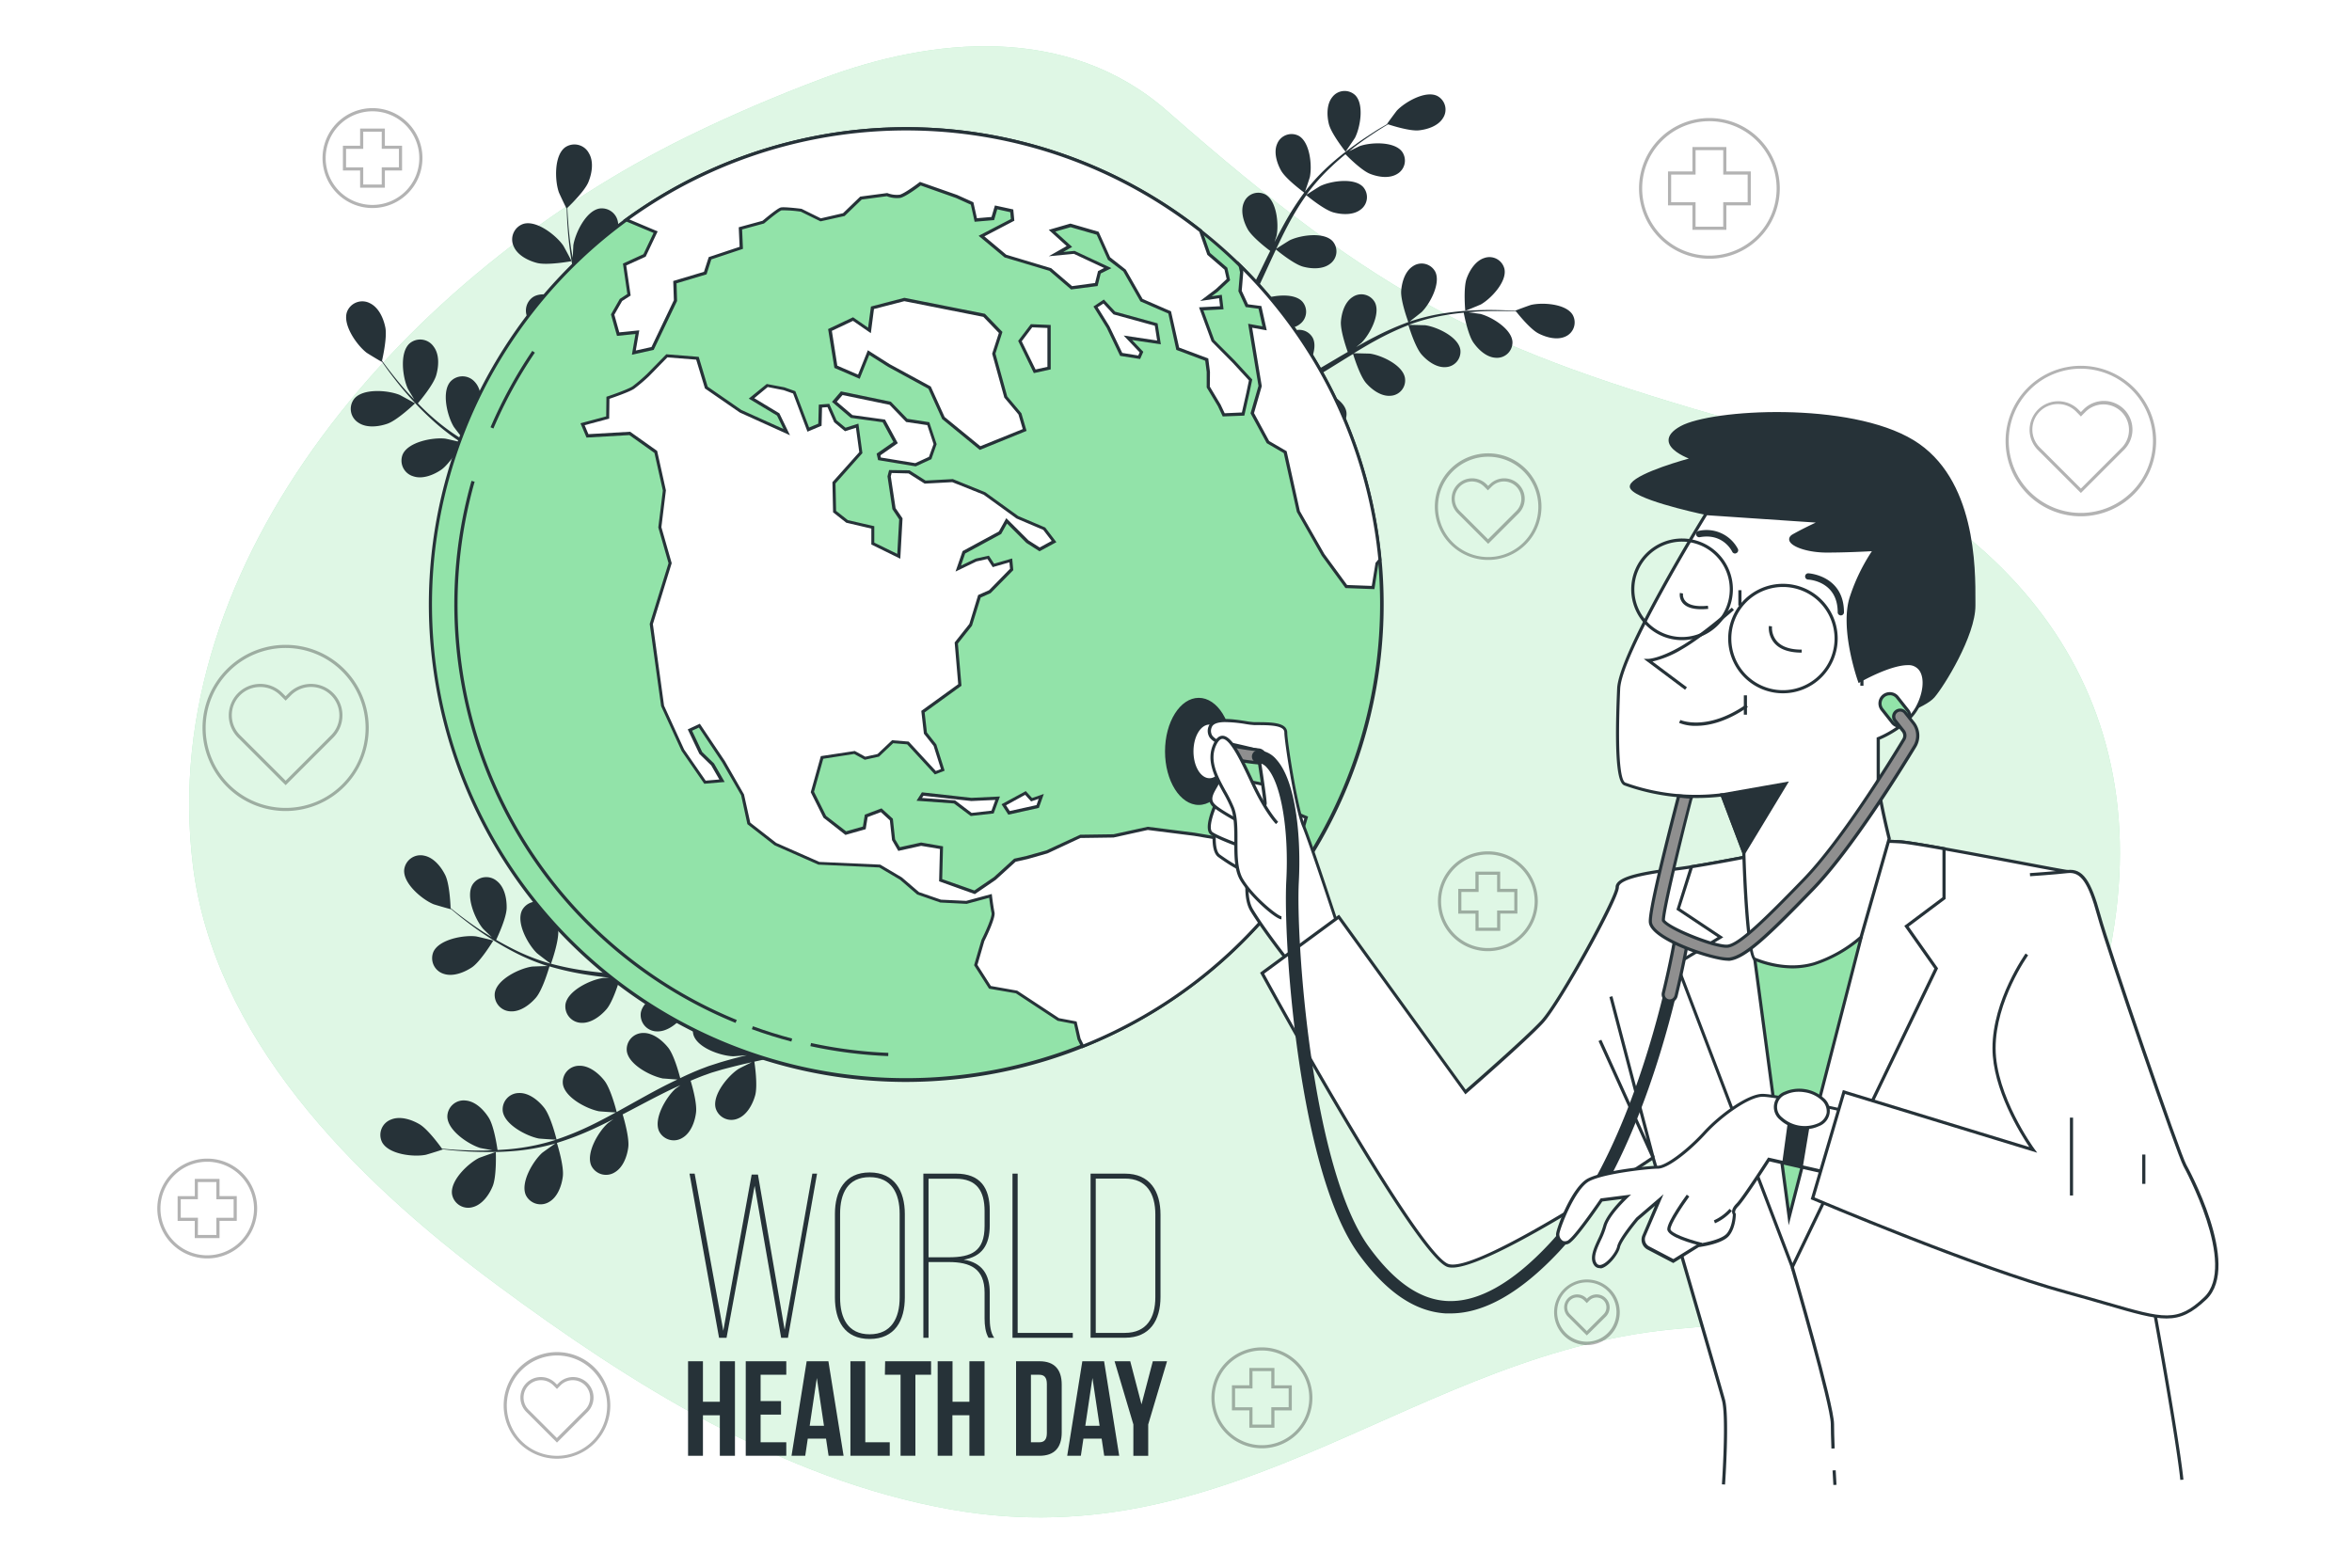 <svg class="animated" id="freepik_stories-world-health-day" xmlns="http://www.w3.org/2000/svg" xmlns:xlink="http://www.w3.org/1999/xlink" viewBox="0 0 750 500" version="1.1" xmlns:svgjs="http://svgjs.com/svgjs"><style>svg#freepik_stories-world-health-day:not(.animated) .animable {opacity: 0;}svg#freepik_stories-world-health-day.animated #freepik--earth-globe--inject-290 {animation: 1s 1 forwards cubic-bezier(.36,-0.01,.5,1.38) slideLeft;animation-delay: 0s;}svg#freepik_stories-world-health-day.animated #freepik--Character--inject-290 {animation: 1s 1 forwards cubic-bezier(.36,-0.01,.5,1.38) slideUp;animation-delay: 0s;}            @keyframes slideLeft {                0% {                    opacity: 0;                    transform: translateX(-30px);                }                100% {                    opacity: 1;                    transform: translateX(0);                }            }                    @keyframes slideUp {                0% {                    opacity: 0;                    transform: translateY(30px);                }                100% {                    opacity: 1;                    transform: inherit;                }            }        </style><g id="freepik--background-simple--inject-290" class="animable" style="transform-origin: 368.158px 249.357px;"><path d="M219.1,43.6C130.37,87.16,49.46,178.18,61.52,276c6.65,53.92,49.65,98.84,97.08,133.91,42.5,31.42,90.56,61.91,144.61,71.52,91.62,16.29,149.12-51.1,233.1-57.73,67.71-5.36,122.62-40.5,137.28-124.84S634.3,157.44,554.12,134.48,441.52,96.33,372.2,35.41C340.34,7.41,296.94,12,262.36,25,247.53,30.56,233.05,36.75,219.1,43.6Z" style="fill: rgb(146, 227, 169); transform-origin: 368.158px 249.357px;" id="elxrx8sgmxhm" class="animable"></path><g id="elgeyye4inl0j"><path d="M219.1,43.6C130.37,87.16,49.46,178.18,61.52,276c6.65,53.92,49.65,98.84,97.08,133.91,42.5,31.42,90.56,61.91,144.61,71.52,91.62,16.29,149.12-51.1,233.1-57.73,67.71-5.36,122.62-40.5,137.28-124.84S634.3,157.44,554.12,134.48,441.52,96.33,372.2,35.41C340.34,7.41,296.94,12,262.36,25,247.53,30.56,233.05,36.75,219.1,43.6Z" style="fill: rgb(255, 255, 255); opacity: 0.7; transform-origin: 368.158px 249.357px;" class="animable"></path></g></g><g id="freepik--Icons--inject-290" class="animable" style="transform-origin: 368.85px 249.865px;"><g id="elvuju85ssmn"><g style="opacity: 0.3; transform-origin: 368.85px 249.865px;" class="animable"><path d="M545.09,82.53a22.44,22.44,0,1,1,22.44-22.44A22.46,22.46,0,0,1,545.09,82.53Zm0-43.88a21.44,21.44,0,1,0,21.44,21.44A21.47,21.47,0,0,0,545.09,38.65Z" id="elxcsyqw4a8on" class="animable" style="transform-origin: 545.09px 60.09px;"></path><path d="M550.5,73.29H539.68V65.5h-7.79V54.68h7.79V46.89H550.5v7.79h7.79V65.5H550.5Zm-9.82-1h8.82V64.5h7.79V55.68H549.5V47.89h-8.82v7.79h-7.79V64.5h7.79Z" id="el3yw3vu2oal2" class="animable" style="transform-origin: 545.09px 60.09px;"></path><path d="M118.78,66.35a15.93,15.93,0,1,1,15.93-15.93A15.94,15.94,0,0,1,118.78,66.35Zm0-30.85a14.93,14.93,0,1,0,14.93,14.92A14.93,14.93,0,0,0,118.78,35.5Z" id="ely09xyk4e9i" class="animable" style="transform-origin: 118.78px 50.42px;"></path><path d="M122.73,59.85h-7.9V54.37h-5.48v-7.9h5.48V41h7.9v5.48h5.48v7.9h-5.48Zm-6.9-1h5.9V53.37h5.48v-5.9h-5.48V42h-5.9v5.48h-5.48v5.9h5.48Z" id="ellsywaz5bjrb" class="animable" style="transform-origin: 118.78px 50.425px;"></path><path d="M474.45,303.37a15.92,15.92,0,1,1,15.92-15.92A15.94,15.94,0,0,1,474.45,303.37Zm0-30.84a14.92,14.92,0,1,0,14.92,14.92A14.93,14.93,0,0,0,474.45,272.53Z" id="elhxve3the7ks" class="animable" style="transform-origin: 474.45px 287.45px;"></path><path d="M478.4,296.88h-7.9V291.4H465v-7.9h5.48V278h7.9v5.48h5.48v7.9H478.4Zm-6.9-1h5.9V290.4h5.48v-5.9H477.4V279h-5.9v5.48H466v5.9h5.48Z" id="ellhwv5b9ji9" class="animable" style="transform-origin: 474.43px 287.44px;"></path><path d="M66.07,401.37A15.92,15.92,0,1,1,82,385.45,15.94,15.94,0,0,1,66.07,401.37Zm0-30.84A14.92,14.92,0,1,0,81,385.45,14.93,14.93,0,0,0,66.07,370.53Z" id="elwi9smbth2l" class="animable" style="transform-origin: 66.08px 385.45px;"></path><path d="M70,394.88h-7.9V389.4H56.64v-7.9h5.48V376H70v5.48H75.5v7.9H70Zm-6.9-1H69V388.4H74.5v-5.9H69V377h-5.9v5.48H57.64v5.9h5.48Z" id="eldcaavghvbd9" class="animable" style="transform-origin: 66.07px 385.44px;"></path><path d="M402.4,461.93a16.1,16.1,0,1,1,16.1-16.1A16.11,16.11,0,0,1,402.4,461.93Zm0-31.2a15.1,15.1,0,1,0,15.1,15.1A15.11,15.11,0,0,0,402.4,430.73Z" id="el1xkjfmllvob" class="animable" style="transform-origin: 402.4px 445.83px;"></path><path d="M406.39,455.36h-8v-5.54h-5.55v-8h5.55V436.3h8v5.54h5.54v8h-5.54Zm-7-1h6v-5.54h5.54v-6h-5.54V437.3h-6v5.54h-5.55v6h5.55Z" id="elxw0q2dcxps" class="animable" style="transform-origin: 402.385px 445.83px;"></path><path d="M663.55,157.23l-13.79-13.78a9.13,9.13,0,0,1,12.91-12.91l.88.88.87-.88a9.14,9.14,0,0,1,12.91,0,9.16,9.16,0,0,1,0,12.91Zm-7.34-28.36a8.12,8.12,0,0,0-5.75,13.87l13.09,13.08,13.07-13.08a8.13,8.13,0,0,0-11.49-11.5l-1.58,1.59L662,131.24A8.09,8.09,0,0,0,656.21,128.87Z" id="elbuwjckyy7l" class="animable" style="transform-origin: 663.591px 142.55px;"></path><path d="M663.54,164.67a24,24,0,1,1,24-24A24.07,24.07,0,0,1,663.54,164.67Zm0-47.08a23,23,0,1,0,23,23A23.07,23.07,0,0,0,663.54,117.59Z" id="elecrvc2yqjvu" class="animable" style="transform-origin: 663.54px 140.67px;"></path><path d="M474.54,173.45l-9.74-9.74a6.53,6.53,0,0,1,9.24-9.24l.5.51.51-.51a6.53,6.53,0,0,1,9.24,9.24Zm-5.12-19.89A5.53,5.53,0,0,0,465.5,163l9,9,9-9a5.53,5.53,0,0,0-3.91-9.44,5.46,5.46,0,0,0-3.91,1.62l-1.22,1.21-1.21-1.21A5.46,5.46,0,0,0,469.42,153.56Z" id="eliy9uftnt209" class="animable" style="transform-origin: 474.541px 163.003px;"></path><path d="M474.54,178.59a17,17,0,1,1,17-17A17,17,0,0,1,474.54,178.59Zm0-32.92a16,16,0,1,0,16,16A16,16,0,0,0,474.54,145.67Z" id="eli068j1gm2c" class="animable" style="transform-origin: 474.54px 161.59px;"></path><path d="M506,425.93l-6-6a4.15,4.15,0,1,1,5.87-5.87l.16.16.17-.16a4.14,4.14,0,0,1,5.87,0,4.17,4.17,0,0,1,0,5.87Zm-3.1-12.12a3.15,3.15,0,0,0-2.23,5.38l5.33,5.33,5.33-5.33a3.16,3.16,0,0,0,0-4.46,3.22,3.22,0,0,0-4.45,0l-.88.88-.87-.88A3.16,3.16,0,0,0,502.94,413.81Z" id="elw8em6cr7t8" class="animable" style="transform-origin: 506.031px 419.385px;"></path><path d="M506,429A10.46,10.46,0,1,1,516.5,418.5,10.47,10.47,0,0,1,506,429ZM506,409a9.46,9.46,0,1,0,9.46,9.46A9.47,9.47,0,0,0,506,409Z" id="elphwv3oex1cn" class="animable" style="transform-origin: 506.04px 418.54px;"></path><path d="M177.61,460.09l-9.75-9.74a6.53,6.53,0,0,1,4.62-11.15,6.49,6.49,0,0,1,4.62,1.91l.51.51.51-.51a6.53,6.53,0,1,1,9.23,9.24Zm-5.13-19.89a5.54,5.54,0,0,0-3.91,9.45l9,9,9-9a5.54,5.54,0,0,0-3.92-9.45,5.49,5.49,0,0,0-3.9,1.62L177.61,443l-1.21-1.22A5.54,5.54,0,0,0,172.48,440.2Z" id="el30mv1retf33" class="animable" style="transform-origin: 177.606px 449.644px;"></path><path d="M177.61,465.24a17,17,0,1,1,17-17A17,17,0,0,1,177.61,465.24Zm0-32.92a16,16,0,1,0,16,16A16,16,0,0,0,177.61,432.32Z" id="els3up4v336b" class="animable" style="transform-origin: 177.61px 448.24px;"></path><path d="M91.09,250.43l-15.2-15.18a10,10,0,1,1,14.19-14.19l1,1,1-1a10,10,0,1,1,14.18,14.19ZM83,219.12a9,9,0,0,0-6.39,15.42L91.09,249l14.47-14.48a9,9,0,0,0,0-12.77,9,9,0,0,0-12.76,0l-1.71,1.71-1.72-1.71A8.94,8.94,0,0,0,83,219.12Z" id="eloniwmafjuz" class="animable" style="transform-origin: 91.079px 234.274px;"></path><path d="M91.08,258.67a26.5,26.5,0,1,1,26.5-26.5A26.53,26.53,0,0,1,91.08,258.67Zm0-52a25.5,25.5,0,1,0,25.5,25.5A25.53,25.53,0,0,0,91.08,206.67Z" id="elu3p20nic85" class="animable" style="transform-origin: 91.08px 232.17px;"></path></g></g></g><g id="freepik--Plants--inject-290" class="animable" style="transform-origin: 306.248px 207.11px;"><path d="M157.1,378.33c1.32-3.19,1-10.93,1-10.93s-5,1.76-5.34,1.91c-3.52,1.77-9.29,7.25-8.61,11.61a5.22,5.22,0,0,0,6.62,4.07C153.78,384.2,156,381.05,157.1,378.33Z" style="fill: rgb(38, 50, 56); transform-origin: 151.115px 376.303px;" id="elc2kk25bao5d" class="animable"></path><path d="M179.47,375.23c.42-3.29-1.72-10.16-1.89-10.71a92.75,92.75,0,0,0,11.51-4.41c2.19-1,4.35-2.06,6.51-3.16-.91.65-1.72,1.23-1.82,1.33-2.93,2.63-7,9.44-5.24,13.47a5.22,5.22,0,0,0,7.46,2.17c2.7-1.55,4-5.17,4.35-8.09s-1.33-8.86-1.8-10.41l2.47-1.28c3.95-2.08,7.87-4.17,11.79-6.1,1.38-.68,2.76-1.3,4.15-1.93l-1.59,1.15c-2.92,2.64-7,9.45-5.23,13.48a5.22,5.22,0,0,0,7.46,2.17c2.7-1.56,4-5.17,4.35-8.09s-1.17-8.28-1.72-10.13c1.43-.6,2.87-1.2,4.28-1.72,1-.33,1.9-.71,2.89-1l2.92-.87c1.88-.49,3.81-1,5.65-1.44,1.28-.31,2.51-.58,3.74-.86-1.38.67-4.06,2-4.27,2.16-3.29,2.16-8.39,8.27-7.22,12.52a5.23,5.23,0,0,0,7.05,3.28c2.9-1.13,4.72-4.51,5.52-7.34.89-3.11-.11-9.95-.24-10.81,2-.45,4-.87,5.92-1.23,1.68-.33,3.28-.63,4.82-.9l-.06-2.76c-1.67.33-3.43.69-5.29,1.1-2.08.45-4.29,1-6.55,1.53a54.07,54.07,0,0,0-2.95-6c2.4-2.31,5.15-8.15,5.5-8.9,1.95.75,3.84,1.5,5.62,2.23,1.22.5,2.39,1,3.51,1.48l-.06-2.93-2.48-1c-2-.77-4.11-1.55-6.31-2.33.16-.84,1.41-7.65.64-10.8-.71-2.86-2.4-6.3-5.26-7.53a5.21,5.21,0,0,0-7.16,3c-1.32,4.2,3.55,10.5,6.76,12.77.19.14,2.41,1.36,3.83,2.12-.9-.32-1.77-.64-2.7-.95-1.83-.63-3.68-1.21-5.66-1.84l-2.94-.81c-1-.3-2-.48-3.07-.73-2.4-.52-4.85-.94-7.34-1.3.55-1.6,2.42-7.33,2.16-10.27s-1.41-6.6-4-8.24a5.22,5.22,0,0,0-7.54,1.9c-1.94,3.95,1.92,10.91,4.75,13.65.18.17,2.43,1.91,3.69,2.84-1.5-.21-3-.42-4.51-.58-4.38-.46-8.83-.79-13.27-1.13l-4.07-.35c.2-.57,2.57-7.33,2.27-10.62-.26-2.94-1.41-6.6-4.05-8.24a5.21,5.21,0,0,0-7.53,1.9c-1.95,3.95,1.91,10.91,4.74,13.65.22.2,3.46,2.7,4.32,3.29-3-.25-6-.54-8.88-.94a90.37,90.37,0,0,1-11.7-2.32c.1-.26,2.6-7.31,2.3-10.68-.26-2.93-1.41-6.6-4-8.24a5.22,5.22,0,0,0-7.54,1.9c-1.94,4,1.92,10.91,4.75,13.65.22.21,3.72,2.9,4.39,3.34-.23-.07-.46-.1-.69-.17a67,67,0,0,1-11.11-4.4c-2-1-3.82-2-5.59-3,.6-1.27,3.29-7.08,3.35-10.15s-.68-6.7-3.12-8.63a5.22,5.22,0,0,0-7.7,1.06c-2.37,3.72.71,11.06,3.22,14.09.14.17,1.71,1.69,2.87,2.78-.79-.48-1.61-1-2.36-1.45-2.81-1.79-5.28-3.6-7.45-5.23-1.23-.93-2.32-1.8-3.33-2.62-.06-1.55-.37-7.79-1.7-10.49s-3.7-5.64-6.76-6.23a5.23,5.23,0,0,0-6.34,4.49c-.39,4.4,5.72,9.49,9.35,11,.32.13,5.46,1.64,5.46,1.55v-.09c1,.81,2,1.67,3.14,2.59,2.14,1.67,4.58,3.55,7.36,5.41a94,94,0,0,0,9.28,5.57,67.39,67.39,0,0,0,11.15,4.7l.14,0c-1.29,0-4.9.13-5.18.17-3.9.58-11.08,4-11.8,8.35a5.22,5.22,0,0,0,5,5.92c3.11.2,6.17-2.11,8.09-4.34,2.17-2.52,4.17-9.43,4.33-10a92.11,92.11,0,0,0,12,2.67c2.37.38,4.76.68,7.17.95-1.12,0-2.12.08-2.25.11-3.9.58-11.09,4-11.81,8.34a5.23,5.23,0,0,0,5,5.93c3.11.19,6.17-2.12,8.09-4.35s3.78-8.12,4.24-9.67l2.77.29c4.44.44,8.87.87,13.2,1.42,1.52.19,3,.43,4.52.67-1,0-1.83.08-2,.1-3.89.58-11.08,4-11.8,8.34a5.23,5.23,0,0,0,5,5.93c3.11.19,6.17-2.12,8.09-4.35s3.59-7.55,4.15-9.4c1.53.3,3.06.59,4.52.94,1,.26,2,.45,3,.77l2.92.88c1.83.62,3.73,1.26,5.5,1.92,1.24.44,2.41.89,3.59,1.34-1.51-.21-4.49-.55-4.75-.55a20.31,20.31,0,0,0-9.8,2.9,6.41,6.41,0,0,0-1.16.1,5.22,5.22,0,0,0-4.3,6.47c1.21,4.24,8.75,6.8,12.69,6.92.23,0,2.76-.19,4.35-.34-.92.23-1.82.44-2.77.69-1.87.49-3.73,1-5.74,1.6l-2.89.93c-1,.3-2,.73-3,1.09-2.28.89-4.56,1.9-6.83,3-.43-1.64-2-7.45-3.87-9.76s-4.82-4.72-7.93-4.64a5.23,5.23,0,0,0-5.24,5.74c.56,4.38,7.62,8,11.5,8.77.24,0,3.07.25,4.64.33-1.36.66-2.72,1.3-4.08,2-3.91,2-7.8,4.21-11.7,6.37-1.19.67-2.38,1.31-3.58,2-.15-.58-1.9-7.53-4-10.12-1.84-2.3-4.82-4.72-7.93-4.63a5.22,5.22,0,0,0-5.24,5.74c.56,4.37,7.62,8,11.5,8.77.29.05,4.37.34,5.41.36-2.63,1.43-5.27,2.84-7.92,4.12a92.9,92.9,0,0,1-11,4.52c-.06-.28-1.86-7.54-4-10.19-1.83-2.3-4.81-4.72-7.92-4.63a5.22,5.22,0,0,0-5.24,5.74c.56,4.37,7.62,8,11.49,8.77.31.05,4.7.36,5.5.36l-.66.24A67.61,67.61,0,0,1,165,366.24c-2.19.29-4.3.44-6.35.54-.19-1.38-1.16-7.71-2.8-10.3s-4.27-5.22-7.37-5.48a5.21,5.21,0,0,0-5.83,5.13c.07,4.41,6.69,8.83,10.46,10,.2.06,2.35.46,3.93.73-.93,0-1.88.08-2.77.1-3.34.05-6.4-.1-9.1-.25-1.54-.11-2.93-.23-4.23-.36-.9-1.26-4.6-6.29-7.21-7.81s-6.19-2.66-9.06-1.46a5.22,5.22,0,0,0-2.82,7.24c2.11,3.88,10,4.76,13.89,4,.33-.06,5.45-1.64,5.41-1.71l-.06-.07c1.25.15,2.59.29,4,.42,2.71.22,5.78.44,9.13.45A93.26,93.26,0,0,0,165.1,367,67.29,67.29,0,0,0,177,364.72l.14-.05c-1.08.72-4,2.82-4.23,3-2.93,2.64-7,9.45-5.24,13.48a5.23,5.23,0,0,0,7.47,2.17C177.83,381.76,179.11,378.15,179.47,375.23Z" style="fill: rgb(38, 50, 56); transform-origin: 186.289px 328.44px;" id="el0v3ydmvisgim" class="animable"></path><path d="M157.29,300c.05-.07-5.17-1.31-5.51-1.35-3.91-.47-11.74.93-13.58,4.94a5.22,5.22,0,0,0,3.28,7c2.94,1,6.51-.41,9-2.06C153.29,306.63,157.29,300,157.29,300Z" style="fill: rgb(38, 50, 56); transform-origin: 147.544px 304.743px;" id="ell4gic6lnbc" class="animable"></path><path d="M123.51,135.15c3.27-1.13,8.84-6.51,8.85-6.51s-4.67-2.6-5-2.72c-3.66-1.47-11.59-2.14-14.4,1.26a5.21,5.21,0,0,0,1.36,7.65C116.92,136.57,120.73,136.11,123.51,135.15Z" style="fill: rgb(38, 50, 56); transform-origin: 122.104px 130.36px;" id="eli1wcdyocge9" class="animable"></path><path d="M140.69,149.83c2.73-1.88,6.46-8,6.75-8.53A90.27,90.27,0,0,0,158.38,147c2.19,1,4.43,1.89,6.69,2.78-1.09-.25-2.07-.47-2.21-.49-3.91-.44-11.74,1-13.55,5a5.22,5.22,0,0,0,3.33,7c3,1,6.5-.46,8.93-2.12s5.74-6.87,6.59-8.26c.87.34,1.73.68,2.6,1,4.18,1.57,8.35,3.13,12.39,4.77,1.43.58,2.81,1.2,4.19,1.82-1-.22-1.78-.4-1.91-.41-3.91-.44-11.74,1-13.55,5a5.21,5.21,0,0,0,3.33,7c2.95,1,6.5-.45,8.93-2.11s5.42-6.37,6.44-8c1.4.67,2.8,1.35,4.13,2.07.89.51,1.79.94,2.66,1.5l2.59,1.6c1.61,1.08,3.28,2.18,4.82,3.28,1.08.75,2.1,1.48,3.12,2.22-1.41-.59-4.2-1.7-4.44-1.76-3.8-1-11.76-.79-14.16,2.91a5.23,5.23,0,0,0,2.23,7.45c2.77,1.42,6.5.53,9.15-.74,2.92-1.41,7.37-6.69,7.93-7.36,1.69,1.23,3.32,2.44,4.85,3.61q2,1.56,3.86,3l2-1.88c-1.36-1-2.8-2.1-4.34-3.23-1.71-1.25-3.57-2.56-5.49-3.88a56.14,56.14,0,0,0,2.51-6.17c3.32.26,9.52-1.56,10.31-1.8.74,2,1.43,3.87,2.06,5.68.43,1.25.84,2.45,1.22,3.61l2.16-2c-.3-.82-.6-1.65-.92-2.51-.74-2-1.57-4.11-2.44-6.27.73-.43,6.66-4,8.5-6.69,1.67-2.42,3.12-6,2.14-8.93a5.21,5.21,0,0,0-7-3.35c-4,1.8-5.49,9.62-5.06,13.54,0,.23.58,2.7.95,4.26-.36-.88-.7-1.74-1.08-2.64-.74-1.79-1.54-3.56-2.38-5.46-.45-.9-.89-1.82-1.34-2.74s-1-1.84-1.5-2.78c-1.2-2.14-2.52-4.25-3.9-6.34,1.57-.66,7.1-3.06,9.12-5.22s4-5.43,3.47-8.5a5.22,5.22,0,0,0-6.42-4.37c-4.25,1.17-6.89,8.68-7.06,12.61,0,.25.19,3.09.33,4.64-.84-1.25-1.67-2.51-2.56-3.75-2.57-3.58-5.28-7.13-8-10.68l-2.44-3.27c.56-.23,7.19-2.94,9.46-5.35,2-2.14,4-5.43,3.47-8.5a5.22,5.22,0,0,0-6.42-4.38c-4.25,1.17-6.89,8.68-7.06,12.62,0,.29.28,4.38.4,5.41-1.79-2.4-3.55-4.82-5.19-7.26a94.39,94.39,0,0,1-6-10.29c.26-.11,7.2-2.91,9.52-5.38,2-2.14,4-5.43,3.47-8.5a5.21,5.21,0,0,0-6.42-4.37c-4.25,1.17-6.89,8.67-7.06,12.61,0,.31.3,4.7.42,5.49-.11-.2-.24-.41-.33-.61A67.68,67.68,0,0,1,184.36,90c-.59-2.12-1-4.18-1.43-6.2,1.34-.39,7.47-2.24,9.81-4.23s4.56-5,4.38-8.07a5.22,5.22,0,0,0-5.9-5c-4.36.7-7.8,7.87-8.4,11.76,0,.22-.13,2.4-.17,4-.17-.91-.35-1.85-.49-2.73-.53-3.29-.81-6.34-1-9-.12-1.53-.2-2.93-.25-4.23,1.12-1.07,5.58-5.44,6.72-8.23s1.76-6.51.17-9.19A5.22,5.22,0,0,0,180.2,47c-3.54,2.63-3.3,10.58-2,14.31.1.32,2.39,5.17,2.45,5.12l.07-.07c0,1.26.07,2.6.15,4.07.17,2.72.38,5.78.84,9.1a91.13,91.13,0,0,0,2,10.63,67.5,67.5,0,0,0,3.89,11.47,1.39,1.39,0,0,0,.06.13c-.86-1-3.35-3.59-3.57-3.77-3-2.52-10.34-5.63-14.07-3.28a5.22,5.22,0,0,0-1.1,7.69c1.92,2.45,5.68,3.21,8.62,3.16,3.32,0,9.82-3.13,10.34-3.38a92,92,0,0,0,6,10.78c1.29,2,2.65,4,4,6-.77-.81-1.46-1.53-1.57-1.62-3-2.53-10.34-5.64-14.08-3.29a5.22,5.22,0,0,0-1.09,7.69c1.91,2.46,5.68,3.21,8.62,3.17s8.58-2.57,10.05-3.26c.54.76,1.07,1.52,1.62,2.27,2.61,3.62,5.24,7.21,7.7,10.81.87,1.27,1.68,2.56,2.49,3.84-.68-.72-1.26-1.32-1.36-1.41-3-2.52-10.35-5.63-14.08-3.28a5.22,5.22,0,0,0-1.1,7.69c1.92,2.45,5.68,3.21,8.62,3.16s8-2.32,9.79-3.13c.8,1.34,1.59,2.68,2.3,4,.47.92,1,1.77,1.39,2.72s.86,1.85,1.28,2.77c.75,1.79,1.53,3.63,2.22,5.39.49,1.22.93,2.4,1.37,3.58-.85-1.28-2.56-3.74-2.73-3.93a20.27,20.27,0,0,0-8.69-5.4,6.28,6.28,0,0,0-.83-.8,5.23,5.23,0,0,0-7.7,1.07c-2.36,3.73.72,11.06,3.24,14.09.15.18,2,1.94,3.15,3-.78-.54-1.54-1.07-2.36-1.61-1.6-1.08-3.24-2.12-5-3.24l-2.62-1.54c-.87-.54-1.85-1-2.78-1.5-2.18-1.12-4.45-2.15-6.76-3.14.95-1.41,4.23-6.46,4.73-9.37s.34-6.74-1.79-9a5.22,5.22,0,0,0-7.77-.11c-2.9,3.33-1,11,1.07,14.42.13.21,1.86,2.47,2.83,3.69-1.39-.58-2.78-1.17-4.2-1.72-4.12-1.57-8.34-3-12.54-4.51l-3.84-1.38c.34-.5,4.37-6.42,4.94-9.69.5-2.89.33-6.73-1.8-9a5.21,5.21,0,0,0-7.76-.11c-2.9,3.33-1,11,1.07,14.42.15.25,2.64,3.5,3.32,4.29-2.82-1-5.62-2.06-8.34-3.19a91.65,91.65,0,0,1-10.7-5.26c.16-.23,4.39-6.39,5-9.73.5-2.9.33-6.74-1.79-9a5.22,5.22,0,0,0-7.77-.1c-2.9,3.32-1,11,1.07,14.41.16.27,2.84,3.76,3.37,4.35-.2-.11-.42-.21-.61-.33a67.4,67.4,0,0,1-9.61-7.11c-1.66-1.45-3.17-2.92-4.61-4.39.9-1.06,5-6,5.85-8.93s1.07-6.66-.8-9.15a5.21,5.21,0,0,0-7.71-1c-3.25,3-2.17,10.87-.52,14.44.09.2,1.22,2.08,2.06,3.43-.64-.67-1.31-1.35-1.91-2-2.26-2.45-4.17-4.84-5.85-7-.95-1.22-1.78-2.34-2.54-3.4.34-1.51,1.65-7.61,1.06-10.57s-2.12-6.4-4.92-7.75a5.22,5.22,0,0,0-7.29,2.7c-1.51,4.14,3.09,10.64,6.2,13.06.27.21,4.85,3,4.87,2.91a.51.51,0,0,1,0-.09c.71,1,1.49,2.13,2.37,3.31,1.64,2.17,3.51,4.61,5.72,7.12a91.66,91.66,0,0,0,7.52,7.78A69.56,69.56,0,0,0,146.9,141l.13.07c-1.25-.33-4.78-1.14-5.05-1.17-3.92-.45-11.74,1-13.56,5a5.22,5.22,0,0,0,3.33,7C134.7,152.93,138.26,151.49,140.69,149.83Z" style="fill: rgb(38, 50, 56); transform-origin: 172.861px 113.024px;" id="elk99np3h3ikp" class="animable"></path><path d="M182.24,83.3c.08,0-2.45-4.74-2.65-5-2.24-3.24-8.49-8.17-12.71-6.89a5.23,5.23,0,0,0-3.09,7.13c1.2,2.88,4.63,4.6,7.48,5.33C174.62,84.71,182.23,83.3,182.24,83.3Z" style="fill: rgb(38, 50, 56); transform-origin: 172.78px 77.67px;" id="eluxrz76fk4aa" class="animable"></path><path d="M423.74,39.53c.77,3.16,5.33,8.86,5.33,8.86s2.84-4.14,3-4.43c1.69-3.3,3-10.68.07-13.61a4.92,4.92,0,0,0-7.29.61C423,33.23,423.08,36.84,423.74,39.53Z" style="fill: rgb(38, 50, 56); transform-origin: 428.594px 38.702px;" id="elr5kxgvf3j1" class="animable"></path><path d="M408.48,54.36c1.52,2.73,7,6.75,7.4,7.07a87.72,87.72,0,0,0-6.28,9.77c-1.1,2-2.15,4-3.18,6,.33-1,.62-1.89.65-2,.75-3.63.08-11.1-3.53-13.15a4.92,4.92,0,0,0-6.88,2.51c-1.18,2.68-.14,6.14,1.21,8.56s5.94,6,7.17,6.9l-1.17,2.36c-1.84,3.77-3.65,7.55-5.55,11.2-.67,1.28-1.37,2.52-2.07,3.77.29-.89.53-1.64.55-1.76.76-3.63.09-11.09-3.53-13.15A4.93,4.93,0,0,0,386.4,85c-1.18,2.69-.14,6.15,1.21,8.57s5.5,5.63,6.95,6.73c-.76,1.25-1.52,2.51-2.3,3.69-.56.8-1,1.6-1.65,2.37l-1.73,2.29c-1.15,1.41-2.33,2.88-3.49,4.23-.79,1-1.57,1.84-2.35,2.74.67-1.28,1.95-3.8,2-4,1.29-3.47,1.76-11-1.5-13.53a4.92,4.92,0,0,0-7.18,1.44c-1.57,2.47-1.07,6.05-.1,8.65,1.06,2.86,5.63,7.49,6.2,8.07-1.3,1.48-2.57,2.91-3.8,4.23s-2.15,2.31-3.16,3.37l1.58,2.07c1.09-1.19,2.22-2.44,3.41-3.79,1.32-1.5,2.71-3.12,4.12-4.8a53.69,53.69,0,0,0,5.57,2.89c-.54,3.09.63,9,.78,9.82-1.9.52-3.75,1-5.51,1.43-1.2.3-2.37.58-3.49.84l1.68,2.19,2.43-.64c1.93-.52,4-1.11,6.09-1.74.34.72,3.19,6.59,5.53,8.55,2.13,1.78,5.33,3.45,8.19,2.79a4.91,4.91,0,0,0,3.75-6.28c-1.34-3.93-8.54-6-12.25-5.93-.22,0-2.59.3-4.08.52.86-.26,1.69-.5,2.57-.78,1.75-.54,3.47-1.13,5.33-1.76l2.68-1c.9-.32,1.82-.77,2.74-1.16,2.11-.94,4.2-2,6.29-3.1.48,1.52,2.25,6.92,4.09,9s4.74,4.22,7.67,4a4.92,4.92,0,0,0,4.66-5.64c-.73-4.09-7.54-7.22-11.21-7.72-.23,0-2.91-.09-4.38-.1,1.25-.68,2.5-1.35,3.74-2.07,3.58-2.1,7.15-4.33,10.71-6.54,1.09-.68,2.19-1.34,3.28-2,.16.54,2.13,7,4.19,9.33,1.84,2.08,4.75,4.22,7.67,4A4.9,4.9,0,0,0,448,120.5c-.72-4.09-7.53-7.22-11.21-7.72-.28,0-4.13-.12-5.11-.1,2.41-1.46,4.82-2.91,7.26-4.23a88,88,0,0,1,10.18-4.76c.07.26,2.1,7,4.21,9.4,1.83,2.08,4.74,4.22,7.67,4a4.93,4.93,0,0,0,4.66-5.64c-.73-4.09-7.54-7.22-11.21-7.72-.29,0-4.44-.13-5.19-.1.2-.07.4-.18.61-.25a63,63,0,0,1,10.88-2.85c2.05-.37,4-.61,6-.8.24,1.29,1.44,7.2,3.11,9.56s4.25,4.72,7.18,4.82a4.92,4.92,0,0,0,5.25-5.1c-.27-4.14-6.7-8-10.3-8.9-.19,0-2.24-.33-3.73-.51.87-.07,1.77-.16,2.6-.22,3.14-.2,6-.2,8.58-.18,1.45,0,2.76.08,4,.14.9,1.14,4.62,5.71,7.13,7s5.95,2.22,8.6,1a4.92,4.92,0,0,0,2.31-6.94c-2.15-3.55-9.63-4-13.24-3.16-.31.07-5.06,1.79-5,1.85l.05.07c-1.18-.08-2.44-.15-3.83-.21-2.55-.08-5.45-.14-8.6,0a86.42,86.42,0,0,0-10.14.93,64.51,64.51,0,0,0-11.09,2.65l-.13,0c1-.72,3.65-2.83,3.84-3,2.63-2.61,6.19-9.21,4.31-12.91a4.92,4.92,0,0,0-7.12-1.7c-2.47,1.58-3.5,5-3.72,7.81-.24,3.11,2.09,9.48,2.27,10a89,89,0,0,0-10.62,4.68c-2,1-4,2.14-6,3.27.83-.65,1.56-1.24,1.66-1.33,2.63-2.61,6.18-9.21,4.3-12.91a4.91,4.91,0,0,0-7.11-1.7c-2.47,1.58-3.51,5-3.72,7.8s1.66,8.27,2.17,9.71c-.75.45-1.51.88-2.27,1.32-3.61,2.14-7.21,4.29-10.81,6.28-1.26.71-2.53,1.35-3.81,2,.74-.58,1.35-1.08,1.44-1.16,2.63-2.61,6.19-9.21,4.31-12.91a4.91,4.91,0,0,0-7.12-1.7c-2.47,1.58-3.51,5-3.72,7.8s1.48,7.74,2.08,9.45c-1.32.63-2.64,1.26-3.95,1.81-.91.36-1.75.76-2.68,1.07l-2.7,1c-1.74.54-3.54,1.12-5.25,1.6-1.19.35-2.33.67-3.48,1,1.27-.68,3.73-2.08,3.92-2.22a19.13,19.13,0,0,0,5.83-7.67,6.22,6.22,0,0,0,.82-.72,4.91,4.91,0,0,0-.34-7.31c-3.28-2.54-10.43-.28-13.49,1.81-.18.13-2,1.69-3.11,2.69.57-.69,1.13-1.35,1.71-2.07,1.16-1.41,2.27-2.86,3.47-4.4.56-.77,1.11-1.55,1.68-2.33s1.09-1.65,1.64-2.48c1.24-2,2.41-4,3.54-6.06,1.24,1,5.69,4.53,8.38,5.26s6.28.9,8.6-.9a4.92,4.92,0,0,0,.78-7.28c-2.87-3-10.27-1.86-13.62-.25-.2.1-2.47,1.52-3.7,2.33.66-1.25,1.34-2.5,2-3.79,1.84-3.72,3.58-7.55,5.33-11.36.54-1.17,1.09-2.32,1.63-3.48.44.36,5.64,4.66,8.65,5.47,2.67.72,6.28.9,8.6-.9a4.91,4.91,0,0,0,.78-7.27c-2.87-3-10.27-1.87-13.61-.26-.26.13-3.52,2.18-4.32,2.74,1.2-2.55,2.42-5.08,3.72-7.53a88,88,0,0,1,5.86-9.58c.21.17,5.62,4.68,8.7,5.51,2.67.72,6.28.9,8.6-.9a4.91,4.91,0,0,0,.78-7.27c-2.87-3-10.27-1.87-13.61-.26-.27.13-3.77,2.34-4.38,2.79.13-.18.24-.37.36-.55a63.24,63.24,0,0,1,7.52-8.38c1.49-1.44,3-2.73,4.51-4,.92.94,5.18,5.21,7.87,6.26S443,57,445.5,55.5a4.92,4.92,0,0,0,1.57-7.15c-2.52-3.31-10-3-13.5-1.75-.19.07-2.05,1-3.4,1.64.69-.54,1.39-1.11,2.05-1.62,2.5-1.9,4.91-3.49,7-4.88,1.23-.78,2.35-1.46,3.41-2.09,1.38.46,7,2.22,9.82,1.92s6.19-1.43,7.7-3.94a4.91,4.91,0,0,0-1.9-7.06c-3.76-1.78-10.25,2-12.79,4.67-.21.23-3.22,4.28-3.15,4.31l.08,0c-1,.59-2.13,1.22-3.31,1.94C437,42.86,434.5,44.4,432,46.25A88.07,88.07,0,0,0,424,52.63,64.2,64.2,0,0,0,416.22,61l-.08.12c.42-1.15,1.48-4.38,1.54-4.64.75-3.63.08-11.09-3.53-13.15a4.94,4.94,0,0,0-6.88,2.51C406.09,48.48,407.13,51.94,408.48,54.36Z" style="fill: rgb(38, 50, 56); transform-origin: 438.737px 86.859px;" id="elqvd7jyexvsd" class="animable"></path><path d="M467.24,99.12c0,.08,4.66-1.89,4.94-2,3.23-1.83,8.4-7.25,7.56-11.32a4.91,4.91,0,0,0-6.41-3.52c-2.8.88-4.72,3.94-5.65,6.55C466.58,91.85,467.24,99.12,467.24,99.12Z" style="fill: rgb(38, 50, 56); transform-origin: 473.437px 90.562px;" id="el36ztruj1hgj" class="animable"></path></g><g id="freepik--earth-globe--inject-290" class="animable" style="transform-origin: 288.99px 192.8px;"><g id="eld4kys0xc5vi"><circle cx="288.99" cy="192.8" r="151.72" style="fill: rgb(146, 227, 169); transform-origin: 288.99px 192.8px; transform: rotate(-45deg);" class="animable"></circle></g><path d="M288.69,345.08A152.37,152.37,0,0,1,140.39,225.8C122.19,143.87,174.05,62.4,256,44.2s163.41,33.67,181.6,115.6A152.22,152.22,0,0,1,322,341.4,153.38,153.38,0,0,1,288.69,345.08Zm.59-303.55a152.68,152.68,0,0,0-33.08,3.65c-81.4,18.08-132.91,99-114.84,180.41A151.17,151.17,0,1,0,289.28,41.53Z" style="fill: rgb(38, 50, 56); transform-origin: 288.986px 192.821px;" id="el90xmdh52vmg" class="animable"></path><path d="M283.23,336.83a143.23,143.23,0,0,1-24.82-3.17l.22-1a143,143,0,0,0,24.64,3.14Z" style="fill: rgb(38, 50, 56); transform-origin: 270.84px 334.745px;" id="elk0dmb8yzfag" class="animable"></path><path d="M252.35,332.2c-4.24-1.11-8.48-2.44-12.6-3.95l.34-.93c4.1,1.49,8.31,2.81,12.51,3.92Z" style="fill: rgb(38, 50, 56); transform-origin: 246.175px 329.76px;" id="elo12zlf1faui" class="animable"></path><path d="M234.54,326.24a144.21,144.21,0,0,1-84.19-172.87l1,.27a143.2,143.2,0,0,0,83.6,171.67Z" style="fill: rgb(38, 50, 56); transform-origin: 189.911px 239.805px;" id="el524xfusvhro" class="animable"></path><path d="M157.34,136.67l-.92-.4a145.31,145.31,0,0,1,13.31-24.36l.83.56A144.1,144.1,0,0,0,157.34,136.67Z" style="fill: rgb(38, 50, 56); transform-origin: 163.49px 124.29px;" id="elt7q2l936e8q" class="animable"></path><polygon points="268.43 125.42 283.9 128.62 289.17 134.09 296.04 135.15 298.23 141.67 296.63 146.08 291.94 148.23 280.46 146.35 280.15 144.95 285.57 141.16 281.83 134.25 271.56 132.84 266.09 128.15 268.43 125.42" style="fill: rgb(255, 255, 255); transform-origin: 282.16px 136.825px;" id="elkimzl4wt5g" class="animable"></polygon><path d="M292,148.75l-12-2-.46-2.06,5.34-3.72-3.41-6.3-10.17-1.39-6-5.11,2.86-3.34,15.91,3.3,5.26,5.45,7,1.08,2.34,7L297,146.45Zm-11.14-2.83,11,1.79,4.36-2,1.47-4.06-2-6.06-6.74-1-5.29-5.48-15-3.11-1.83,2.13,5,4.26,10.38,1.43,4.08,7.53-5.52,3.85Z" style="fill: rgb(38, 50, 56); transform-origin: 281.985px 136.79px;" id="el29hysgnx5kg" class="animable"></path><path d="M393.08,268.15l-12.26-2.07L366,264.2l-10.89,2.42-10.67.15-10.7,5-6.25,1.76-3.86.86-6.45,5.86-6.4,4.37L300,280.71l.27-10.39-6.52-1.13-7,1.56-1.76-2.93-.7-6.48-3.24-3-4.77,1.79L275.6,264l-5.9,1.68L263,260.51l-4-8,3.09-11L272.48,240l3.36,1.84,4.21-.94,4.57-4.33,4.89.39,8.74,9.49,2.39-.9-2.5-7.93-3.05-3.75-.78-6.83,11.76-8.51-1.13-13.4,4.61-5.82,2.77-9.1,3.36-1.48,6.91-7.07-.27-2.89-5.54,1.6-1.68-2.58-3.87.86-5.66,2.73,1.79-5.19,11.53-6.25,2.11-3.79,6.63,6.64,3.87,2.46,4.61-2.49L333,168.62,324.43,165l-10.54-7.62-10.12-4-8.75.47-5.15-3.28-5.94-.16-.39,1.56,1.56,10.35,2.19,3.2-.67,11.95-8.27-4.06,0-5.15-8.17-1.88-4-3.16-.19-9.18,8.55-9.65-1.17-8.59L269.52,137l-3.16-2.62-2.23-5-2.53.2-.16,5.94L257.73,137l-4.49-11.92L250,124l-5.39-1-5,4.06,8.51,5.11,2.73,5.67-14.76-6.68-10.89-7.54-2.82-9.34-9.76-.78-6,6.13a55.59,55.59,0,0,1-4.65,4c-1.6,1.1-8.13,3.28-8.13,3.28l-.08,6.29-8,2.15,1.56,3.71,13.47-.78,8.32,5.9,2.73,12.3-1.44,11.76,3.28,11.44-6,19.41,3.59,26.13,6.44,14.06,7.07,10.24,5.43-.47-3-5.24-3.75-3.59L220,232.82l3-1.41L230.73,243l6,10.47,2,9.14,8.47,6.6,13.91,6.14,19.37.86,6.79,4,5.47,4.69,7.19,2.46,8.2.39,7.65-2.07s.43,3.6.82,5.35-3.2,8.83-3.2,8.83l-2.31,7.89,4.53,7.11,8.44,1.45,13.39,8.82,5.39,1,1.17,5.27,1.16,2.32a151.11,151.11,0,0,0,66-51.08l-.38-2.59,5.66-19.33-5.27-2.15Z" style="fill: rgb(255, 255, 255); transform-origin: 301.105px 223.61px;" id="elcq27xli6efb" class="animable"></path><path d="M345,334.37l-1.4-2.85-1.1-4.95-5.25-1-13.31-8.77-8.55-1.47-4.77-7.48,2.37-8.11c1.39-2.76,3.45-7.42,3.19-8.58-.3-1.35-.61-3.73-.75-4.82l-7.18,1.94-8.42-.43-7.35-2.55L287,280.58l-6.62-3.91-19.43-.9-14-6.19-8.62-6.72-2-9.24-6-10.4-7.47-11.17-2.17,1,3.22,6.8,3.77,3.64,3.4,5.92-6.5.56-7.23-10.47-6.53-14.28L207.18,199l6-19.37-3.26-11.4,1.45-11.77-2.68-12-8-5.69-13.66.79L185.1,135l8.2-2.19.08-6.27.33-.11c.07,0,6.48-2.18,8-3.22a54.31,54.31,0,0,0,4.59-3.93l6.17-6.29,10.34.83,2.85,9.5,10.76,7.44,13.42,6.06-2.07-4.28-9-5.41,5.73-4.66,5.62,1.06,3.49,1.23L258,136.35l2.94-1.23.16-6.06,3.34-.26,2.32,5.25,2.86,2.37,4.1-1.31,1.28,9.41-8.58,9.67.19,8.75,3.75,2.95,8.43,1.94,0,5.24,7.33,3.59.61-11-2.17-3.26L283,151.92l.52-2L290,150l5.14,3.27,8.7-.47L314.18,157l10.5,7.58,8.62,3.67,3.56,4.67-5.38,2.91-4.2-2.68-6.17-6.18-1.86,3.34-11.48,6.23-1.34,3.87,4.69-2.25,4.21-.93,1.66,2.56,5.77-1.67.35,3.72-7.23,7.34-3.15,1.4-2.79,9-4.49,5.66,1.14,13.48-11.75,8.51.73,6.4,3,3.8,2.65,8.38L298.11,247l-8.84-9.6-4.46-.36-4.51,4.28-4.54,1-3.38-1.85L262.52,242l-2.95,10.52,3.85,7.69,6.39,4.93,5.35-1.52.62-3.8,5.32-2,3.61,3.31.71,6.56,1.51,2.52,6.78-1.5,7,1.22-.27,10.46L310.71,284l6.2-4.23,6.49-5.9,4-.89,6.23-1.75,10.83-5,10.61-.15L366,263.69l14.89,1.89L393,267.63l18.21-9.6,5.91,2.41-5.76,19.66.4,2.68-.12.17A151.68,151.68,0,0,1,345.4,334.2Zm-.44-3.13.93,1.86a150.78,150.78,0,0,0,65.25-50.58l-.37-2.49,0-.11,5.54-18.9-4.64-1.89-18.11,9.54-12.43-2.1L366,264.71l-10.92,2.41-10.55.15L334,272.19,327.64,274l-3.77.84-6.34,5.77-6.67,4.56-11.4-4.08.27-10.32-6-1-7.28,1.62-2-3.45-.69-6.29-2.87-2.64-4.21,1.59-.63,3.86-6.45,1.83-7-5.48-4.07-8.14,3.22-11.51,10.84-1.64,3.34,1.83,3.9-.87,4.63-4.39,5.3.43,8.65,9.38,1.63-.61-2.33-7.39L294.61,234l-.83-7.27,11.77-8.51-1.13-13.32,4.68-5.9,2.81-9.22,3.48-1.54,6.69-6.84-.2-2.05-5.32,1.53-1.69-2.6-3.48.78-6.69,3.23,2.25-6.52,11.57-6.27,2.36-4.24,7.07,7.07,3.57,2.28,3.84-2.09L332.67,169l-8.53-3.63-10.49-7.59-10-4-8.8.47L289.72,151l-5.4-.14-.27,1.07,1.53,10.14,2.22,3.25-.72,12.88-9.23-4.54,0-5.07-8-1.88-4.2-3.31-.21-9.61L274,144.2l-1.06-7.77-3.48,1.11L266,134.67l-2.13-4.82-1.74.13-.15,5.81-4.49,1.89-4.59-12.18-3-1.06-5.09-1L240.52,127l8,4.82,3.39,7-16-7.25-11.12-7.68L222,114.71l-9.19-.73-5.85,6a56,56,0,0,1-4.72,4c-1.45,1-6.54,2.75-7.91,3.22l-.08,6.32-7.82,2.09,1.2,2.86,13.3-.77,8.62,6.11,2.79,12.58-1.44,11.74,3.29,11.49-6,19.44,3.56,26,6.41,14,6.86,9.92,4.36-.37-2.58-4.49-3.8-3.7-3.69-7.79,3.85-1.8,8,11.92,6.09,10.63,2,9,8.28,6.45,13.76,6.07,19.4.86,6.91,4.09,5.46,4.68,7,2.41,8.05.38,8.14-2.2.07.57s.43,3.59.81,5.31-2.63,7.95-3.25,9.16l-2.2,7.58,4.29,6.73,8.4,1.49,13.32,8.77,5.61,1.06Z" style="fill: rgb(38, 50, 56); transform-origin: 301.11px 223.68px;" id="eltrt5tcp70v" class="animable"></path><path d="M398.8,121.18l-5.35-5.82-6.64-6.64-3.74-10.23,6.56-.35-.43-3.6-4.65.67L388,92.59l3.67-3.4-.78-3.51L385.45,81l-2.58-7.37a151.81,151.81,0,0,0-183.18-3.51l9.38,3.94-3.51,7.42-6.37,2.89L200.6,94,198,95.69l-2.66,4.64,1.76,6.25,6.13-.62-1.13,6.52,6-1.33,7.31-15.27L215.2,90l9.69-2.89,1.52-4.77,10-3.32-.27-6.21,7.3-2s4.65-4,5.71-4.21,6.36.43,6.36.43l6.21,3,7.38-1.63,5.47-5.28,8.24-1.09a8.91,8.91,0,0,0,4.18.55c1.76-.39,6.49-4,6.49-4L305,62.7,310,64.93l1.17,5.27,5.43-.47,1.05-3.55,5,1.09.27,2.89L313,75.32l7.69,6.4,14.22,4.22,6.84,5.86,7.88-1,1-3.91,2.66-1.33-10.7-5-5.78.55L341,78.68l-5.54-5L341.4,72l8.67,2.5,3.63,8.05,4.88,3.71L364,95.71l9,3.91,2.58,11.6,9.25,3.48.51,3.94,0,4.8,3.51,5.86,1.41,3,6.21-.27,1.48-6.6Z" style="fill: rgb(255, 255, 255); transform-origin: 297.07px 86.699px;" id="ellb3bpcud078" class="animable"></path><path d="M389.9,132.82l-1.55-3.31-3.56-5.93,0-4.94-.47-3.58-9.22-3.47L372.56,100l-8.91-3.87-5.45-9.54-4.91-3.73-3.58-8-8.31-2.4-4.9,1.4,5.39,4.89-2.83,1.61,3.6-.34,11.76,5.5L351,87.23l-1,4-8.45,1.09-6.92-5.94-14.29-4.28-8.28-6.89,10.29-5.35-.2-2.19L318,66.76l-1,3.44-6.21.53-1.21-5.45-4.69-2.12-11.3-4c-1,.77-4.81,3.58-6.47,3.95a8.89,8.89,0,0,1-4.34-.53l-8,1.06-5.45,5.25-7.69,1.71-6.29-3.09a39.93,39.93,0,0,0-6.11-.43c-.59.13-3.25,2.2-5.49,4.11l-.19.11-6.92,1.88.27,6.19-10.08,3.36-1.52,4.77-9.57,2.86L215.9,96l-7.46,15.6-6.94,1.54,1.14-6.61-5.89.6-1.93-6.85,2.82-4.94,2.41-1.57-1.41-9.7,6.54-3,3.22-6.78-9.72-4.08.72-.52a152.28,152.28,0,0,1,183.78,3.52l.11.09,2.59,7.38,5.49,4.71.88,4L388.37,93l-2,1.48,3.23-.46.56,4.63-6.42.34,3.48,9.49,6.56,6.57,5.53,6-.95,4.51-1.57,7Zm-4.11-9.51,3.44,5.74,1.29,2.75,5.49-.25,1.41-6.22.84-4-5.18-5.63-6.74-6.81-4-10.87,6.71-.35-.31-2.56L382.7,96l5-3.79L391.15,89,390.47,86,385,81.28l-2.57-7.35A151.31,151.31,0,0,0,200.71,70l9,3.8-3.82,8.06-6.19,2.81,1.4,9.59L198.39,96l-2.49,4.36,1.58,5.64,6.37-.64-1.11,6.43,5-1.11,7.14-14.94-.2-6.12,9.8-2.93L226,82l9.85-3.28-.28-6.23,7.58-2.07c1-.82,4.75-4,5.84-4.25s6,.35,6.53.42l.16.05,6.06,3L268.82,68l5.48-5.29,8.53-1.13.12,0a8.33,8.33,0,0,0,3.89.53c1.36-.3,5-2.94,6.29-3.93l.22-.17,11.85,4.16,5.19,2.34,1.13,5.09,4.65-.4,1.09-3.67,5.85,1.27.34,3.59-9.55,5,7,5.86,14.3,4.29,6.66,5.72,7.33-1,.95-3.79,1.94-1-9.64-4.51-8,.76,5.69-3.24-5.7-5.17,6.9-2,9,2.61,3.67,8.14L359,86l5.35,9.35,9.06,3.94L376,110.85l9.29,3.48.54,4.25Z" style="fill: rgb(38, 50, 56); transform-origin: 297.065px 86.693px;" id="el8c7g4c7bxg" class="animable"></path><path d="M395.51,84.75l.45,2-.51,6,2.14,4.68,4.18.55,1.49,6.68-4.61-.82,3.16,19.21-2.5,8.67,5,9.22,5.5,3.21,4.22,19,7.85,13.75,7.42,10.15,8.55.32,1.25-7.66.95-1.15a154,154,0,0,0-2.95-18.67A151.07,151.07,0,0,0,395.51,84.75Z" style="fill: rgb(255, 255, 255); transform-origin: 417.75px 136.06px;" id="elderkv2q9z5" class="animable"></path><path d="M438.27,187.9l-9.23-.34-7.57-10.35-7.93-13.93-4.17-18.77-5.44-3.17-5.16-9.52,2.53-8.76L398,103.26l4.57.82-1.25-5.61-4.1-.54-2.32-5.05.51-6.07-.8-3.6,1.21,1.19a152.5,152.5,0,0,1,44.68,94.13l0,.21-1,1.21Zm-8.71-1.32,7.87.29,1.2-7.35.9-1.1a154.15,154.15,0,0,0-2.92-18.4,150.66,150.66,0,0,0-40.24-73.71l.09.43-.5,6,2,4.31,4.26.56,1.72,7.75-4.65-.83,3.06,18.63-2.47,8.59,4.83,8.91,5.57,3.24L414.5,163l7.81,13.68Z" style="fill: rgb(38, 50, 56); transform-origin: 417.555px 135.555px;" id="el2fh45ngpprn" class="animable"></path><polygon points="313.82 100.59 288.35 95.54 278.24 98.16 277.26 105.38 272.03 101.75 264.69 105.23 266.56 116.98 273.9 120.15 276.99 112.45 283.43 116.56 296.44 123.63 300.81 133.35 312.52 142.92 326.74 137.18 325.22 131.99 320.73 126.72 316.9 112.81 319.09 106.05 313.82 100.59" style="fill: rgb(255, 255, 255); transform-origin: 295.715px 119.23px;" id="elqewtkeeqxv" class="animable"></polygon><path d="M312.44,143.5l-12-9.84L296.05,124l-12.86-7-6-3.79-3.06,7.61-8.06-3.48-2-12.39,7.95-3.76,4.8,3.33.91-6.75L288.34,95l.11,0,25.62,5.08,5.59,5.79-2.24,6.9,3.76,13.66,4.52,5.37,1.65,5.63ZM301.22,133l11.39,9.31,13.52-5.46-1.36-4.66-4.52-5.38-3.87-14,2.14-6.61-4.95-5.14-25.2-5-9.68,2.5-1,7.7L272,102.33l-6.74,3.19L267,116.63l6.62,2.86,3.12-7.78,6.95,4.42,13.12,7.14Z" style="fill: rgb(38, 50, 56); transform-origin: 295.71px 119.25px;" id="elyk8yff11j7m" class="animable"></path><polygon points="334.52 104.1 328.93 103.87 325.22 108.75 329.95 118.4 334.52 117.38 334.52 104.1" style="fill: rgb(255, 255, 255); transform-origin: 329.87px 111.135px;" id="el1wa8nz62tku" class="animable"></polygon><path d="M329.67,119l-5-10.28,4.05-5.33,6.33.26v14.16Zm-3.86-10.16,4.41,9L334,117v-12.4l-4.85-.2Z" style="fill: rgb(38, 50, 56); transform-origin: 329.86px 111.195px;" id="el49boaree6xn" class="animable"></path><polygon points="368.69 103.52 355.33 99.85 351.94 96.18 349.36 97.86 353.38 104.34 357.52 113.01 363.26 113.95 364 112.31 359.67 107.74 369.59 109.22 368.69 103.52" style="fill: rgb(255, 255, 255); transform-origin: 359.475px 105.065px;" id="elksavwyks1si" class="animable"></polygon><path d="M363.56,114.5l-6.38-1-4.25-8.9-4.25-6.85L352,95.53l3.59,3.87,13.53,3.73,1.05,6.69L361,108.45l3.57,3.76Zm-5.7-1.94,5.1.83.45-1-5.1-5.38,10.68,1.6-.74-4.71-13.18-3.63-3.21-3.46L350,98l3.77,6.07Z" style="fill: rgb(38, 50, 56); transform-origin: 359.425px 105.015px;" id="elhaxzyuryxb6" class="animable"></path><polygon points="294.23 253.22 293.14 254.93 304.38 255.75 309.69 259.74 316.53 258.96 318.13 254.55 309.74 254.94 294.23 253.22" style="fill: rgb(255, 255, 255); transform-origin: 305.635px 256.48px;" id="elza520iwljcl" class="animable"></polygon><path d="M309.55,260.26l-5.35-4-11.94-.87,1.72-2.69,15.81,1.76,9.07-.43-2,5.41ZM294,254.5l10.56.77,5.27,4,6.33-.72,1.24-3.42-7.65.35-15.28-1.68Z" style="fill: rgb(38, 50, 56); transform-origin: 305.56px 256.48px;" id="elnmqxlfp8kb" class="animable"></path><polygon points="327 252.95 320.08 256.69 321.76 259.27 330.9 257.24 332.04 254.04 328.95 255.09 327 252.95" style="fill: rgb(255, 255, 255); transform-origin: 326.06px 256.11px;" id="el4y09dxc14e6" class="animable"></polygon><path d="M321.53,259.84l-2.16-3.33,7.73-4.19,2,2.2,3.75-1.29-1.57,4.44Zm-.73-3,1.19,1.83,8.53-1.89.7-2-2.42.82-1.91-2.1Z" style="fill: rgb(38, 50, 56); transform-origin: 326.11px 256.08px;" id="el5krxn6duh0a" class="animable"></path></g><g id="freepik--Text--inject-290" class="animable" style="transform-origin: 295.775px 419.13px;"><path d="M224.15,464.31h-4.74V434.16h4.74v12.92h5.39V434.16h4.82v30.15h-4.82V451.39h-5.39Z" style="fill: rgb(38, 50, 56); transform-origin: 226.885px 449.235px;" id="eloi80wj7dpnj" class="animable"></path><path d="M242.54,446.87h6.51v4.31h-6.51V460h8.19v4.3H237.8V434.16h12.93v4.31h-8.19Z" style="fill: rgb(38, 50, 56); transform-origin: 244.265px 449.23px;" id="eleweaubggu3" class="animable"></path><path d="M269,464.31h-4.78l-.82-5.47h-5.82l-.81,5.47H252.4l4.83-30.15h6.93Zm-10.81-9.56h4.56l-2.28-15.25Z" style="fill: rgb(38, 50, 56); transform-origin: 260.7px 449.235px;" id="elfurq1xtu76m" class="animable"></path><path d="M271.18,434.16h4.74V460h7.8v4.3H271.18Z" style="fill: rgb(38, 50, 56); transform-origin: 277.45px 449.23px;" id="el91j7wtj0hk" class="animable"></path><path d="M282.25,434.16H296.9v4.31h-5v25.84h-4.73V438.47h-5Z" style="fill: rgb(38, 50, 56); transform-origin: 289.535px 449.235px;" id="el45jf0rtsnx7" class="animable"></path><path d="M303.7,464.31H299V434.16h4.74v12.92h5.38V434.16h4.83v30.15h-4.83V451.39H303.7Z" style="fill: rgb(38, 50, 56); transform-origin: 306.475px 449.235px;" id="el1v2l3qw0n38j" class="animable"></path><path d="M324,434.16h7.49c4.74,0,7.07,2.63,7.07,7.45v15.25c0,4.83-2.33,7.45-7.07,7.45H324Zm4.74,4.31V460h2.67c1.5,0,2.41-.78,2.41-2.93V441.4c0-2.16-.91-2.93-2.41-2.93Z" style="fill: rgb(38, 50, 56); transform-origin: 331.28px 449.235px;" id="elehwedau8txd" class="animable"></path><path d="M356.89,464.31h-4.78l-.82-5.47h-5.81l-.82,5.47h-4.35l4.82-30.15h6.94Zm-10.81-9.56h4.56l-2.28-15.25Z" style="fill: rgb(38, 50, 56); transform-origin: 348.6px 449.235px;" id="elyg46fqcrmuq" class="animable"></path><path d="M361.41,454.32l-6-20.16h5L364,447.9l3.61-13.74h4.53l-6,20.16v10h-4.74Z" style="fill: rgb(38, 50, 56); transform-origin: 363.775px 449.24px;" id="elhlyinu9m8ph" class="animable"></path><path d="M231.68,426.68h-2.39l-9.42-52.36h1.64l9.13,50.11,9.05-49.81h2l8.52,49.51,8.83-49.81h1.5l-9.28,52.36h-2.17l-8.45-48.47Z" style="fill: rgb(38, 50, 56); transform-origin: 240.205px 400.5px;" id="el7bohdkk4ck7" class="animable"></path><path d="M266.24,387.18c0-7.33,3.14-13.24,11.07-13.24s11.22,5.91,11.22,13.24v26.63c0,7.33-3.14,13.24-11.22,13.24s-11.07-5.91-11.07-13.24Zm1.65,26.71c0,6.43,2.46,11.67,9.42,11.67s9.57-5.24,9.57-11.67V387.11c0-6.43-2.54-11.67-9.57-11.67s-9.42,5.24-9.42,11.67Z" style="fill: rgb(38, 50, 56); transform-origin: 277.385px 400.495px;" id="elc4dgon6q8ti" class="animable"></path><path d="M304.84,374.32c7.78,0,10.77,4.56,10.77,11.74v4.71c0,6.44-2.55,10-8.31,11,5.84.9,8.31,4.71,8.31,10.47v8.23c0,2,.22,4.56,1.42,6.21h-1.8c-1-1.65-1.27-4-1.27-6.21v-8.23c0-7.7-4.64-9.72-11.44-9.72h-6.43v24.16h-1.65V374.32ZM302.52,401c7.25,0,11.44-1.87,11.44-9.95v-4.79c0-6.36-2.47-10.32-9.2-10.32h-8.67V401Z" style="fill: rgb(38, 50, 56); transform-origin: 305.735px 400.5px;" id="elr0mln76co3" class="animable"></path><path d="M322.86,426.68V374.32h1.65v50.79h17.58v1.57Z" style="fill: rgb(38, 50, 56); transform-origin: 332.475px 400.5px;" id="elb913ssfge7b" class="animable"></path><path d="M358.69,374.32c8,0,11.37,5.61,11.37,13.09v26.25c0,7.41-3.37,13-11.3,13h-11V374.32Zm0,50.79c7,0,9.72-4.86,9.72-11.37V387.33c0-6.58-2.76-11.44-9.72-11.44h-9.28v49.22Z" style="fill: rgb(38, 50, 56); transform-origin: 358.91px 400.49px;" id="el5o2r1qlsf0u" class="animable"></path></g><g id="freepik--Character--inject-290" class="animable animator-active" style="transform-origin: 539.462px 302.52px;"><ellipse cx="382.26" cy="239.65" rx="10.26" ry="16.58" style="fill: rgb(38, 50, 56); transform-origin: 382.26px 239.65px;" id="eldz5qax2sm4b" class="animable"></ellipse><path d="M382.26,256.73c-5.93,0-10.76-7.66-10.76-17.08s4.83-17.08,10.76-17.08S393,230.23,393,239.65,388.19,256.73,382.26,256.73Zm0-33.16c-5.38,0-9.76,7.21-9.76,16.08s4.38,16.08,9.76,16.08,9.75-7.21,9.75-16.08S387.64,223.57,382.26,223.57Z" style="fill: rgb(38, 50, 56); transform-origin: 382.25px 239.65px;" id="els5pi9okcud" class="animable"></path><path d="M391.28,239.65c0,5-2.51,9.06-5.6,9.06s-5.61-4.05-5.61-9.06,2.51-9.06,5.61-9.06S391.28,234.65,391.28,239.65Z" style="fill: rgb(255, 255, 255); transform-origin: 385.675px 239.65px;" id="el3fkqrw8e56k" class="animable"></path><path d="M385.68,249.21c-3.37,0-6.11-4.29-6.11-9.56s2.74-9.56,6.11-9.56,6.1,4.29,6.1,9.56S389,249.21,385.68,249.21Zm0-18.12c-2.82,0-5.11,3.84-5.11,8.56s2.29,8.56,5.11,8.56,5.1-3.84,5.1-8.56S388.49,231.09,385.68,231.09Z" style="fill: rgb(38, 50, 56); transform-origin: 385.675px 239.65px;" id="elov1kziphi5o" class="animable"></path><path d="M387.39,264.1s-1,7.18,1.36,8.89,7.87,5.47,9.92,4.78,1.71-6.15,1-7.52S387.39,264.1,387.39,264.1Z" style="fill: rgb(255, 255, 255); transform-origin: 393.7px 270.977px;" id="el658ypi0kn6m" class="animable"></path><path d="M398.12,278.35c-1.83,0-5-1.63-9.66-5-2.56-1.84-1.68-8.61-1.57-9.37l.09-.64.6.25c2.76,1.14,11.85,5,12.56,6.39a10.8,10.8,0,0,1,.08,6.74,2.38,2.38,0,0,1-1.39,1.48A2.26,2.26,0,0,1,398.12,278.35ZM387.8,264.81c-.23,2.25-.34,6.64,1.24,7.77,6.79,4.85,8.88,4.92,9.47,4.72a1.44,1.44,0,0,0,.79-.91,9.93,9.93,0,0,0-.05-5.91C398.82,269.73,393.2,267.06,387.8,264.81Z" style="fill: rgb(38, 50, 56); transform-origin: 393.688px 270.845px;" id="el5lya5a5m1ha" class="animable"></path><path d="M388.07,255.55s-4.1,8.55-1.71,10.26,14.36,6.15,17.1,6.15,3.42-6.15.68-8.55S388.07,255.55,388.07,255.55Z" style="fill: rgb(255, 255, 255); transform-origin: 395.749px 263.755px;" id="elrwlp0iaaijn" class="animable"></path><path d="M403.46,272.46c-2.88,0-14.92-4.48-17.39-6.25-2.66-1.89,1.11-10,1.55-10.88l.2-.42.44.18c.55.22,13.44,5.53,16.21,8,2,1.72,2.31,5.13,1.5,7.3A2.8,2.8,0,0,1,403.46,272.46ZM388.32,256.2c-1.47,3.19-3.1,8.18-1.67,9.2,2.24,1.6,14.19,6.06,16.81,6.06.89,0,1.37-.92,1.57-1.47.7-1.87.38-4.8-1.22-6.2C401.44,261.72,390.64,257.16,388.32,256.2Z" style="fill: rgb(38, 50, 56); transform-origin: 395.757px 263.685px;" id="el125j5ehutuph" class="animable"></path><path d="M403.8,250.42s-14.36-3.42-15.39-1-3.76,5.13-1.37,7.52,18.81,11.28,20.52,9.57,1-14.36,0-15A12.3,12.3,0,0,0,403.8,250.42Z" style="fill: rgb(255, 255, 255); transform-origin: 397.34px 257.64px;" id="elodf11422hxb" class="animable"></path><path d="M406.8,267.18c-4.43,0-18.38-8.18-20.11-9.91-2.1-2.1-.73-4.48.37-6.39a17.42,17.42,0,0,0,.89-1.68c1.11-2.57,12.44-.1,15.94.73a12.1,12.1,0,0,1,3.95,1.1c.2.14.68.46,1,4,.32,3.24.51,10.39-1,11.86A1.58,1.58,0,0,1,406.8,267.18ZM391.26,249c-1.34,0-2.22.17-2.39.56a17.11,17.11,0,0,1-.94,1.79c-1.26,2.19-2,3.73-.53,5.18,2.75,2.75,18.55,10.77,19.81,9.58,1.51-1.51.75-13.43,0-14.31a11.92,11.92,0,0,0-3.5-.91h-.06A63.27,63.27,0,0,0,391.26,249Z" style="fill: rgb(38, 50, 56); transform-origin: 397.328px 257.623px;" id="ellg1kk2g2xpp" class="animable"></path><path d="M426.57,295.08s-8.5-26-10.87-31.65S410,236.5,410,233.67s-4.9-2.85-9.92-2.84c-2.54,0-12.75-2.83-14.17.95s2.84,5.19,4.25,5.19,10.87,2.36,10.87,2.36,2.36,15.12,2.36,17-9.45,25.51-4.25,34,15.59,21.26,15.59,21.26l14.64-10.87Z" style="fill: rgb(255, 255, 255); transform-origin: 407.497px 270.701px;" id="elb1csblacdcg" class="animable"></path><path d="M414.67,312.3l-.3-.38c-.1-.12-10.47-12.87-15.63-21.31-4.2-6.87.76-22.87,3.14-30.56a34.92,34.92,0,0,0,1-3.71c0-1.68-2-14.39-2.3-16.6-2.83-.7-9.36-2.27-10.43-2.27a6,6,0,0,1-4.4-2.23,3.83,3.83,0,0,1-.32-3.64c1.22-3.25,7.58-2.27,11.79-1.62a24.28,24.28,0,0,0,2.84.35c.33,0,.69,0,1,0,3.65,0,7.22.11,8.69,1.57a2.45,2.45,0,0,1,.72,1.77c0,2.72,3.25,23.85,5.63,29.56,2.3,5.53,10.5,30.56,10.86,31.66l3,6Zm-23.89-82c-2.12,0-3.9.39-4.37,1.64a2.81,2.81,0,0,0,.2,2.72,5.07,5.07,0,0,0,3.58,1.8c1.44,0,10,2.14,11,2.38l.32.08.05.33c.1.62,2.37,15.17,2.37,17.08a23.07,23.07,0,0,1-1.09,4c-2.33,7.55-7.2,23.27-3.23,29.75,4.62,7.57,13.5,18.67,15.25,20.83l13.92-10.33-2.68-5.36c-.08-.26-8.52-26-10.85-31.61-2.41-5.79-5.7-27.2-5.7-30a1.42,1.42,0,0,0-.43-1.06c-1.31-1.3-5.39-1.29-9-1.28h0a24.9,24.9,0,0,1-3-.36A43.78,43.78,0,0,0,390.78,230.31Z" style="fill: rgb(38, 50, 56); transform-origin: 407.537px 270.809px;" id="el1ledh41q4nph" class="animable"></path><path d="M549.58,473.45s1.5-21.44,0-26.93-22.44-77.29-22.44-77.29-55.35,37.4-65.32,34.4-59.34-93.25-59.34-93.25l24.43-17.95,40.39,55.85s18.95-16.46,24.44-22.44,23.93-39.39,23.93-42.89,12-5,20-6,27.93-5,27.93-5,22.44-3.49,25.93-3.49,9.47-.5,16.46,0,49.36,9,53.35,9.48,8,19.45,8.48,28.92,16.46,95.25,21.94,126.66,6,38.4,6,38.4" style="fill: rgb(255, 255, 255); transform-origin: 549.12px 370.844px;" id="elbxz4bkhiyxb" class="animable"></path><path d="M550.08,473.48l-1-.07c0-.21,1.47-21.42,0-26.76-1.4-5.14-20.13-69.39-22.24-76.63-6.21,4.17-55.53,37-65.19,34.09-10.05-3-57.61-89.8-59.63-93.49l-.21-.38L427,291.73l40.37,55.81c2.8-2.44,19-16.63,24-22,5.7-6.21,23.8-39.41,23.8-42.55,0-3.63,9.24-5.08,20.39-6.48,7.87-1,27.69-4.94,27.89-5,.94-.14,22.54-3.5,26-3.5,1,0,2.19,0,3.56-.08A120.19,120.19,0,0,1,606,268c4.51.33,23.73,4,37.75,6.61,7.95,1.51,14.22,2.69,15.64,2.87,4.61.58,8.45,20.7,8.91,29.39.36,6.78,8.69,53,15.39,90.08,2.57,14.24,5,27.69,6.55,36.53,5.42,31.08,6,38.38,6,38.45l-1,.07c0-.07-.57-7.36-6-38.35-1.54-8.84-4-22.29-6.54-36.52-6.7-37.14-15-83.36-15.41-90.2-.53-10.15-4.71-28-8-28.46-1.44-.18-7.73-1.37-15.69-2.87-14-2.65-33.19-6.28-37.64-6.6a118.27,118.27,0,0,0-12.83-.08c-1.38,0-2.59.08-3.59.08-3.41,0-25.63,3.45-25.86,3.49s-20,4-27.94,5c-6.81.85-19.51,2.44-19.51,5.48,0,3.81-18.67,37.34-24.06,43.23s-24.29,22.31-24.48,22.48l-.41.36L426.8,293.13l-23.68,17.4c17.12,31.26,51.14,90.31,58.84,92.63,9.63,2.88,64.35-34,64.9-34.35l.57-.38.19.66c.21.71,21,71.87,22.45,77.3S550.15,472.6,550.08,473.48Z" style="fill: rgb(38, 50, 56); transform-origin: 549.025px 370.634px;" id="ely2r8pyfszsk" class="animable"></path><path d="M571.53,404.13l45.87-95.24-9.47-13.47,12-9V270.69c-6.52-1.17-11.86-2.05-14-2.2-7-.5-13,0-16.46,0S563.55,272,563.55,272s-14.95,3-24.14,4.44l-4.29,13.52,13.47,9-14,8.48Z" style="fill: rgb(255, 255, 255); transform-origin: 577.26px 336.199px;" id="elqgsfjglqrl" class="animable"></path><path d="M571.47,405.4l-.41-1.09-37-97.13,13.65-8.29-13.13-8.75L539,276l.3-.05c9.08-1.43,24-4.41,24.12-4.44.94-.14,22.54-3.5,26-3.5,1,0,2.19,0,3.56-.08A120.19,120.19,0,0,1,606,268c1.9.14,6.49.86,14,2.2l.41.08V286.7l-11.78,8.83L618,308.84l-.12.26Zm-36.23-97.8,36.34,95.27,45.25-93.94-9.59-13.62,12.16-9.11V271.1c-7.25-1.29-11.67-2-13.5-2.11a118.27,118.27,0,0,0-12.83-.08c-1.38,0-2.59.08-3.59.08-3.41,0-25.63,3.45-25.86,3.49s-14.71,2.94-23.83,4.39l-4.08,12.86,13.81,9.2Z" style="fill: rgb(38, 50, 56); transform-origin: 577.235px 336.593px;" id="elzijt16m88lc" class="animable"></path><path d="M584.62,473.62s-.12-1.92-.26-4.64l1-.05c.14,2.72.26,4.63.26,4.64Z" style="fill: rgb(38, 50, 56); transform-origin: 584.99px 471.275px;" id="elqm55jkd7nmq" class="animable"></path><path d="M584,462c-.13-3.36-.2-6-.2-7.81,0-6.06-12.67-49.48-12.79-49.92l1-.28c.52,1.8,12.83,44,12.83,50.2,0,1.81.07,4.42.2,7.77Z" style="fill: rgb(38, 50, 56); transform-origin: 578.025px 432.995px;" id="eluwyvs17yn7a" class="animable"></path><polygon points="526.69 369.43 509.73 332.03 510.64 331.62 525.17 363.65 513.2 317.99 514.16 317.73 527.63 369.1 526.69 369.43" style="fill: rgb(38, 50, 56); transform-origin: 518.68px 343.58px;" id="elvl21kmf9n8" class="animable"></polygon><path d="M401.21,243.3h-.11a88.54,88.54,0,0,1-10.25-1.61,2.08,2.08,0,1,1,.86-4.06,87.28,87.28,0,0,0,9.59,1.52,2.08,2.08,0,0,1-.09,4.16Z" style="fill: rgb(143, 143, 143); transform-origin: 396.195px 240.43px;" id="el3benrxnjs1n" class="animable"></path><path d="M401.21,243.8h-.13a86.75,86.75,0,0,1-10.33-1.62,2.58,2.58,0,1,1,1.07-5,86.33,86.33,0,0,0,9.51,1.51,2.6,2.6,0,0,1,1.78.85,2.57,2.57,0,0,1-1.9,4.31Zm-9.93-5.72a1.57,1.57,0,0,0-.33,3.11,88.11,88.11,0,0,0,10.18,1.6l.08.51v-.5a1.58,1.58,0,0,0,.07-3.16,85.22,85.22,0,0,1-9.66-1.53Z" style="fill: rgb(38, 50, 56); transform-origin: 396.077px 240.439px;" id="el8g64kmghg3c" class="animable"></path><path d="M462.55,418.9c-.52,0-1,0-1.57,0-9.84-.6-18.91-6.79-27.73-18.9-19.13-26.31-24.11-99.45-23.08-119.08.86-16.27-1.66-31.09-6.12-36a4.26,4.26,0,0,0-2.94-1.63,2,2,0,0,1-1.9-2.1,2,2,0,0,1,2.09-1.9,8.13,8.13,0,0,1,5.72,2.95c6.41,7.09,7.86,25.39,7.15,38.91-1,18.64,4.06,91.4,22.32,116.51,8.06,11.09,16.16,16.74,24.74,17.27,9.9.59,21-5.58,32.94-18.4,19.91-21.32,31.3-59.13,36.32-79.76a2,2,0,0,1,3.89.94c-5.11,21-16.75,59.57-37.29,81.55C484.86,412.28,473.25,418.9,462.55,418.9Z" style="fill: rgb(38, 50, 56); transform-origin: 466.822px 329.094px;" id="eloemblwsi9lp" class="animable"></path><path d="M532.43,319.25a2.12,2.12,0,0,1-.49-.06,2.09,2.09,0,0,1-1.53-2.51c2.51-10.31,3.66-17.28,3.67-17.35a2.08,2.08,0,0,1,4.1.67c0,.07-1.18,7.19-3.73,17.66A2.08,2.08,0,0,1,532.43,319.25Z" style="fill: rgb(143, 143, 143); transform-origin: 534.273px 308.471px;" id="elpw0ml71q09" class="animable"></path><path d="M532.43,319.75a2.6,2.6,0,0,1-2.5-3.19c2.46-10.11,3.61-17,3.66-17.31a2.58,2.58,0,0,1,5.09.83c0,.06-1.2,7.24-3.74,17.7A2.59,2.59,0,0,1,532.43,319.75Zm3.71-21.66a1.59,1.59,0,0,0-1.56,1.32c-.05.3-1.21,7.24-3.68,17.39a1.57,1.57,0,0,0,1.16,1.9,1.62,1.62,0,0,0,1.91-1.16c2.56-10.54,3.71-17.55,3.72-17.61a1.58,1.58,0,0,0-1.3-1.82Z" style="fill: rgb(38, 50, 56); transform-origin: 534.282px 308.459px;" id="elms8cp70bwl" class="animable"></path><path d="M407.2,262.48s-3.31-3.31-7.56-12.28-9-19.84-12.28-12.76,3.31,14.18,5.67,20.32-.47,17,2.83,22.67,11.34,12.28,12.76,12.28" style="fill: rgb(255, 255, 255); transform-origin: 397.541px 263.936px;" id="ellzab5fboxl" class="animable"></path><path d="M408.62,293.21c-1.85,0-10.05-7.15-13.19-12.53-1.86-3.18-1.85-7.9-1.84-12.46,0-3.71,0-7.56-1-10.28a42.7,42.7,0,0,0-2.57-5.17c-2.62-4.76-5.59-10.16-3.08-15.54.79-1.7,1.76-2.57,2.88-2.57h0c3.08,0,6.24,6.7,9.59,13.8l.71,1.52c4.16,8.77,7.43,12.12,7.46,12.15l-.7.7c-.14-.13-3.42-3.47-7.66-12.42l-.72-1.52c-2.78-5.9-6.23-13.23-8.68-13.23h0c-.7,0-1.36.67-2,2-2.29,4.91.43,9.85,3.06,14.63a45.52,45.52,0,0,1,2.63,5.29c1.11,2.9,1.1,6.84,1.09,10.64,0,4.43,0,9,1.7,12,3.33,5.69,11.22,12,12.33,12Z" style="fill: rgb(38, 50, 56); transform-origin: 397.31px 263.935px;" id="eldr19vqylocr" class="animable"></path><polygon points="593.47 298.91 570.53 388.18 559.56 305.89 563.05 280.96 589.98 279.96 593.47 298.91" style="fill: rgb(146, 227, 169); transform-origin: 576.515px 334.07px;" id="elfjy5t3eicya" class="animable"></polygon><path d="M570.37,390.79l-11.32-84.9v-.07l3.55-25.34,27.78-1L594,298.93ZM560.06,305.9l10.63,79.66L593,298.89l-3.4-18.41-26.07,1Z" style="fill: rgb(38, 50, 56); transform-origin: 576.525px 335.135px;" id="elnznzrwv8pys" class="animable"></path><path d="M544.1,163.77s-23.44-5-23.94-8.48,20-9,20-9-14-4.49-4-10,53.36-8,73.8,4.49,19.45,42.89,19.45,52.36-10,25.44-13,28.93-15,7-15,7-12-1-16.46-12-1-34.91-1-34.91-18.45-2.49-26.43-7.48-11-10-11-10Z" style="fill: rgb(38, 50, 56); transform-origin: 574.784px 180.417px;" id="eleoyych7k6a" class="animable"></path><path d="M601.5,229.6h-.09c-.13,0-12.33-1.16-16.88-12.28-4.19-10.23-1.59-31.09-1.1-34.67-3.06-.45-18.79-2.9-26.13-7.48s-10.48-9.12-11-10l-2.31-.92c-4.06-.87-23.76-5.25-24.28-8.89-.48-3.35,13.42-7.6,18.82-9.11-2.23-.92-6.19-2.9-6.45-5.57-.16-1.68,1.13-3.28,3.84-4.77,9.86-5.42,53.79-8,74.31,4.49,19.84,12.11,19.73,40.75,19.69,51.53v1.26c0,9.63-10,25.7-13.08,29.25s-14.71,7-15.2,7.14Zm-34.88-97.24c-13.6,0-25.67,1.9-30.26,4.42-2.32,1.28-3.44,2.56-3.32,3.81.24,2.48,5.29,4.63,7.22,5.25l1.62.52-1.64.44c-9.84,2.64-19.86,6.51-19.58,8.42.31,2.17,14,6,23.54,8.06l.09,0,2.64,1.06.09.14c0,.05,3,5,10.81,9.81s26,7.38,26.23,7.41l.5.06-.07.5c0,.24-3.42,23.93,1,34.65,4.12,10.06,14.86,11.53,15.95,11.65,1.12-.33,11.9-3.62,14.63-6.8,3-3.49,12.84-19.23,12.84-28.6v-1.27c0-10.62.15-38.85-19.22-50.66C599,134.74,581.84,132.36,566.62,132.36Z" style="fill: rgb(38, 50, 56); transform-origin: 574.811px 180.51px;" id="el226p76kvnjf" class="animable"></path><path d="M544.1,163.77s-27.43,44.38-27.93,55.85-1,29.34,2,30.42a66.44,66.44,0,0,0,30.92,3.49l7,18.45s1,32.92,3.49,33.91,10.47,4,19,1.5a42.52,42.52,0,0,0,15-8.48l9-31.41S599,253.53,599,249V235.58s9-3.49,12.47-10,3-14-3-14S593,217.13,593,217.13s-6-17-2.49-26.93,7.48-15,7.48-15-8,.5-15.46.5-14-3-10.47-5,9-4.49,9-4.49Z" style="fill: rgb(255, 255, 255); transform-origin: 564.717px 236.065px;" id="elgnq08smax8c" class="animable"></path><path d="M571.57,308.86a33.06,33.06,0,0,1-12.2-2.5c-2.58-1-3.56-26.38-3.8-34.28l-6.81-18A68.3,68.3,0,0,1,518,250.51c-1.68-.61-3.47-4.68-2.33-30.91.5-11.47,26.88-54.28,28-56.09l.16-.26L583,165.9l-1.8.82c-.06,0-5.51,2.51-8.94,4.47-.54.31-.78.61-.7.91.33,1.25,4.86,3.14,10.93,3.14,7.38,0,15.35-.49,15.42-.5l1.13-.07-.7.88s-4,5-7.4,14.82c-3,8.68,1.32,23,2.3,26,2.11-1.17,9.88-5.26,15.18-5.26a5.13,5.13,0,0,1,4.68,2.49c1.67,2.81,1.17,7.72-1.25,12.21-3.2,5.95-10.74,9.38-12.41,10.08V249c0,4.38,3.44,18.19,3.48,18.33l0,.13,0,.13-9,31.55-.1.1a43.68,43.68,0,0,1-15.16,8.59A25.08,25.08,0,0,1,571.57,308.86ZM549.41,253l7.16,19c.47,15.7,1.8,32.52,3.19,33.47,6.54,2.61,13,3.12,18.61,1.47A42.45,42.45,0,0,0,593,298.64l8.9-31.15c-.38-1.52-3.48-14.13-3.48-18.45v-13.8l.32-.13c.09,0,8.85-3.5,12.21-9.74,2.26-4.2,2.77-8.71,1.27-11.23a4.15,4.15,0,0,0-3.82-2c-5.78,0-15.12,5.37-15.21,5.42l-.52.3-.2-.56c-.25-.7-6-17.24-2.5-27.26a60,60,0,0,1,6.93-14.24c-2.43.13-8.61.44-14.43.44s-11.34-1.78-11.9-3.88c-.11-.45-.12-1.3,1.18-2,2.24-1.28,5.33-2.78,7.25-3.69l-34.66-2.34c-2.24,3.64-27.23,44.59-27.7,55.35-1.09,25.12.58,29.54,1.67,29.93A66.66,66.66,0,0,0,549,253Z" style="fill: rgb(38, 50, 56); transform-origin: 564.695px 236.055px;" id="elziwubq74g0l" class="animable"></path><polygon points="549.09 253.53 569.41 249.95 556.07 271.98 549.09 253.53" style="fill: rgb(38, 50, 56); transform-origin: 559.25px 260.965px;" id="elrgt8mrpri3k" class="animable"></polygon><path d="M556,273.12l-7.56-20,22-3.87Zm-6.19-19.2,6.4,16.93,12.24-20.21Z" style="fill: rgb(38, 50, 56); transform-origin: 559.44px 261.185px;" id="el6ujxt1q53rn" class="animable"></path><path d="M537.32,220l-13.16-9.86h1.49s3.48-.07,10.22-3.93,16.28-12.32,16.37-12.4l.67.74c-.09.09-9.59,8.56-16.54,12.53a32,32,0,0,1-9.44,3.9l11,8.23Z" style="fill: rgb(38, 50, 56); transform-origin: 538.535px 206.905px;" id="elbe4g0l813j7" class="animable"></path><path d="M540.86,231.5a13.57,13.57,0,0,1-5.45-.95l.42-.91c.09,0,8.41,3.74,20.95-4.94l.57.82C550.38,230.35,544.69,231.5,540.86,231.5Z" style="fill: rgb(38, 50, 56); transform-origin: 546.38px 228.104px;" id="el653y9ddyyle" class="animable"></path><g id="elt3s33zrdh2t"><rect x="556.07" y="221.77" width="1" height="6.17" style="fill: rgb(38, 50, 56); transform-origin: 556.57px 224.855px; transform: rotate(-75.97deg);" class="animable"></rect></g><path d="M574.52,208.15c-4,0-6.9-1-8.68-3a7.45,7.45,0,0,1-1.79-5.5l1,.13a6.61,6.61,0,0,0,1.56,4.72c1.58,1.79,4.25,2.69,7.92,2.69Z" style="fill: rgb(38, 50, 56); transform-origin: 569.277px 203.9px;" id="el4l359mmigd8" class="animable"></path><path d="M542.44,194.31c-2.68,0-4.61-.62-5.76-1.86a4.1,4.1,0,0,1-1-3.34l1,.18-.49-.09.49.09a3.09,3.09,0,0,0,.82,2.49c1.2,1.29,3.66,1.78,7.11,1.41l.11,1A22.07,22.07,0,0,1,542.44,194.31Z" style="fill: rgb(38, 50, 56); transform-origin: 540.177px 191.71px;" id="elcnxy07cmsie" class="animable"></path><path d="M568.53,221.12A17.46,17.46,0,1,1,586,203.67,17.47,17.47,0,0,1,568.53,221.12Zm0-33.91A16.46,16.46,0,1,0,585,203.67,16.47,16.47,0,0,0,568.53,187.21Z" style="fill: rgb(38, 50, 56); transform-origin: 568.54px 203.66px;" id="elryer1m1p72" class="animable"></path><path d="M536.37,204.17A16.21,16.21,0,1,1,552.58,188,16.23,16.23,0,0,1,536.37,204.17Zm0-31.42A15.21,15.21,0,1,0,551.58,188,15.22,15.22,0,0,0,536.37,172.75Z" style="fill: rgb(38, 50, 56); transform-origin: 536.37px 187.96px;" id="el24r5pjr3o9b" class="animable"></path><g id="elhfjqn726rjp"><rect x="554.32" y="188.24" width="1" height="4.91" style="fill: rgb(38, 50, 56); transform-origin: 554.82px 190.695px; transform: rotate(-66.04deg);" class="animable"></rect></g><g id="elj1xm1emms4"><rect x="593.22" y="200.57" width="1" height="18.15" style="fill: rgb(38, 50, 56); transform-origin: 593.72px 209.645px; transform: rotate(-74.05deg);" class="animable"></rect></g><path d="M605.9,231.64a3.15,3.15,0,0,1-2.45-1.18l-3.28-4.17a3.11,3.11,0,0,1,4.89-3.86l3.28,4.16a3.11,3.11,0,0,1-2.44,5Z" style="fill: rgb(146, 227, 169); transform-origin: 604.243px 226.446px;" id="elxz4twemgrir" class="animable"></path><path d="M605.9,232.14a3.58,3.58,0,0,1-2.84-1.38l-3.29-4.16a3.62,3.62,0,0,1,.6-5.08,3.65,3.65,0,0,1,2.66-.75,3.58,3.58,0,0,1,2.42,1.35l3.28,4.16a3.61,3.61,0,0,1-2.83,5.86Zm-3.29-10.39a2.62,2.62,0,0,0-2.6,2.31,2.56,2.56,0,0,0,.55,1.92l3.28,4.17a2.69,2.69,0,0,0,3.68.43,2.64,2.64,0,0,0,.43-3.68l-3.29-4.16a2.61,2.61,0,0,0-1.74-1Z" style="fill: rgb(38, 50, 56); transform-origin: 604.256px 226.443px;" id="elk47el540o4" class="animable"></path><path d="M610.12,230.52l-2.59-3.28a2.08,2.08,0,1,0-3.26,2.57l2.59,3.28a2.4,2.4,0,0,1,.17,2.73c-4.45,7.36-19.9,32.34-31.88,44.75-12.94,13.4-20.63,20.74-24.21,21.19-3.77.48-19.06-5.66-20.54-8.19-.09-3,5.05-24.25,8.78-38.56a3.25,3.25,0,0,0,.26-.82c-1.51,0-2.92-.22-4.14-.29-2.28,8.75-9.54,36.62-9,40.35.76,5.36,19.57,11.66,24.64,11.66a3.94,3.94,0,0,0,.52,0c4.93-.61,11.9-7.11,26.69-22.43,12.28-12.72,27.94-38,32.45-45.48A6.6,6.6,0,0,0,610.12,230.52Z" style="fill: rgb(143, 143, 143); transform-origin: 568.905px 266.129px;" id="el7u6mc02adf6" class="animable"></path><path d="M550.93,306.41c-4.81,0-24.31-6.29-25.14-12.09-.37-2.58,2.59-15.84,9-40.55l.11-.39.41,0c.45,0,.94.07,1.44.12.86.08,1.74.17,2.67.17h.46l0,.45a1.72,1.72,0,0,1-.19.77,1.19,1.19,0,0,0-.08.22C536,269.09,531,290,530.9,293.42c1.76,2.44,16.54,8.28,20,7.85s11.35-8,23.91-21c12-12.38,27.37-37.31,31.81-44.66a1.88,1.88,0,0,0-.14-2.16l-2.59-3.28a2.59,2.59,0,0,1,.43-3.62,2.65,2.65,0,0,1,1.9-.54,2.58,2.58,0,0,1,1.72,1l2.59,3.28a7.08,7.08,0,0,1,.5,8c-4.51,7.46-20.2,32.82-32.51,45.57-14.88,15.41-21.91,21.95-27,22.58a4.85,4.85,0,0,1-.58,0Zm-15.25-52c-6.25,24-9.24,37.36-8.9,39.76.7,4.86,19.08,11.23,24.15,11.23h0a3.24,3.24,0,0,0,.46,0c4.77-.6,11.69-7.06,26.39-22.28,12.24-12.68,27.88-38,32.38-45.4a6.07,6.07,0,0,0-.44-6.88l-2.59-3.28a1.56,1.56,0,0,0-1-.59,1.53,1.53,0,0,0-1.16.33,1.57,1.57,0,0,0-.26,2.21l2.59,3.28a2.88,2.88,0,0,1,.21,3.3c-4.46,7.37-19.92,32.38-32,44.83C562.2,294.7,554.75,301.79,551,302.26c-3.94.49-19.44-5.73-21-8.44l-.07-.11v-.13c-.09-3.25,5.35-25.46,8.8-38.7,0-.06,0-.13.07-.2-.74,0-1.45-.1-2.1-.16Z" style="fill: rgb(38, 50, 56); transform-origin: 568.897px 266.222px;" id="el57q8j52e85l" class="animable"></path><path d="M587,196.28a1,1,0,0,1-1-1c0-9.84-9-10.41-9.44-10.43a1,1,0,0,1,.1-2c.12,0,11.34.71,11.34,12.43A1,1,0,0,1,587,196.28Z" style="fill: rgb(38, 50, 56); transform-origin: 581.804px 189.564px;" id="el829p4noatf" class="animable"></path><path d="M553.27,176.54a1,1,0,0,1-.9-.57c-.13-.26-2.94-6-10.34-4.64a1,1,0,0,1-.37-2,11.3,11.3,0,0,1,12.52,5.75,1,1,0,0,1-.49,1.33A1,1,0,0,1,553.27,176.54Z" style="fill: rgb(38, 50, 56); transform-origin: 547.55px 172.793px;" id="eldwrj7paj9hw" class="animable"></path><path d="M588.48,354.26s-21.94-5-26.43-5-13.46,6.48-18.45,12-12,11-15,11-16.95,1.49-21.94,4-10,16-10,17.45,1.49,4,4,2,10-13,10-13l8-1s-6,5.49-7,9.48-5,9-3,12,7-3,7.48-5.49,6-9,6-9l7-6-4.88,11.38a3,3,0,0,0,1.38,3.88l8,4.19,8-5s7.48-1,9.47-3.49,2-6.48,2-6.48-1-1,1-3,10-14.47,10-14.47l21.94,5Z" style="fill: rgb(255, 255, 255); transform-origin: 542.57px 376.636px;" id="elnc1jb02x5p" class="animable"></path><path d="M510.12,404.46a2.15,2.15,0,0,1-1.84-1c-1.49-2.22-.08-5.28,1.29-8.24a25.83,25.83,0,0,0,1.63-4.12c.77-3.06,4.24-6.86,6-8.68l-6.27.79c-1,1.5-7.57,11-9.94,12.89a2.75,2.75,0,0,1-3.06.62,3.5,3.5,0,0,1-1.74-3c0-1.76,5-15.3,10.24-17.9s19.16-4,22.17-4c2.58,0,9.27-5,14.59-10.81s14.23-12.13,18.82-12.13,25.64,4.79,26.54,5l.44.1-2.61,21.44-22.14-5c-1.25,1.95-8,12.39-9.85,14.25-1.26,1.26-1.2,2-1,2.3l.12.14,0,.2c0,.17,0,4.19-2.11,6.79s-8.71,3.52-9.69,3.66l-8.13,5.08-8.24-4.31a3.56,3.56,0,0,1-1.61-4.52l4-9.41-5.35,4.58c-1.44,1.72-5.43,6.76-5.82,8.7s-3.55,6.16-6,6.65A2.44,2.44,0,0,1,510.12,404.46Zm10-23.46L519,382.06c0,.06-5.88,5.43-6.83,9.23a26.17,26.17,0,0,1-1.69,4.3c-1.25,2.71-2.55,5.51-1.37,7.27a1.17,1.17,0,0,0,1.33.56c2.06-.41,4.89-4.11,5.24-5.87.52-2.59,5.87-8.93,6.1-9.2l8.67-7.44-5.73,13.36a2.54,2.54,0,0,0,1.15,3.24l7.74,4.05,7.93-4.9c.07,0,7.3-1,9.15-3.31,1.64-2.06,1.85-5.28,1.88-6-.28-.45-.69-1.66,1.15-3.5s9.83-14.25,9.91-14.38l.19-.29,21.74,4.94,2.37-19.45c-3.12-.7-21.85-4.87-25.88-4.87-4.2,0-13,6.23-18.08,11.8s-12.07,11.14-15.33,11.14c-2.87,0-16.8,1.48-21.72,3.93-4.76,2.39-9.69,15.66-9.69,17a2.5,2.5,0,0,0,1.17,2.11,1.86,1.86,0,0,0,2-.51c2.41-1.92,9.8-12.74,9.88-12.85l.12-.19Z" style="fill: rgb(38, 50, 56); transform-origin: 542.59px 376.705px;" id="elksn8s6pbbdi" class="animable"></path><path d="M542.49,397.36c-2.54-.62-10.83-2.83-10.83-5.33s5.57-10.12,6.21-11l.81.59c-2.42,3.33-6,8.85-6,10.41,0,1.18,5.22,3.18,10.06,4.36Z" style="fill: rgb(38, 50, 56); transform-origin: 537.2px 389.195px;" id="ell52eebuq9rg" class="animable"></path><path d="M546.87,390.16l-.35-.94a15,15,0,0,0,5-3.67l.75.66A15.72,15.72,0,0,1,546.87,390.16Z" style="fill: rgb(38, 50, 56); transform-origin: 549.395px 387.855px;" id="el56nu9x7dtrp" class="animable"></path><polygon points="568.85 370.64 571.28 352.99 577.51 353.33 574.39 372.03 568.85 370.64" style="fill: rgb(38, 50, 56); transform-origin: 573.18px 362.51px;" id="eljorx33ou14" class="animable"></polygon><path d="M574.8,372.65,568.3,371l2.54-18.56,7.25.41Zm-5.39-2.38,4.58,1.14,2.93-17.61-5.21-.29Z" style="fill: rgb(38, 50, 56); transform-origin: 573.195px 362.545px;" id="elzm99z98waz" class="animable"></path><path d="M582.94,355.05c-.53,3.21-4.7,5.2-9.33,4.44s-7.94-4-7.41-7.19,4.7-5.19,9.32-4.43S583.46,351.85,582.94,355.05Z" style="fill: rgb(255, 255, 255); transform-origin: 574.569px 353.68px;" id="elrivcx9rh5b" class="animable"></path><path d="M575.58,360.15a13.08,13.08,0,0,1-2.05-.17,11.1,11.1,0,0,1-5.91-2.81,5.22,5.22,0,0,1,1.49-9,11.79,11.79,0,0,1,12.4,2,5.22,5.22,0,0,1-1.48,9A10.43,10.43,0,0,1,575.58,360.15Zm-2-11.94a9.46,9.46,0,0,0-4,.84,4.24,4.24,0,0,0-1.22,7.41,10.79,10.79,0,0,0,11.28,1.85,4.64,4.64,0,0,0,2.84-3.34h0a4.66,4.66,0,0,0-1.63-4.07,10.1,10.1,0,0,0-5.37-2.53A11.13,11.13,0,0,0,573.55,348.21Z" style="fill: rgb(38, 50, 56); transform-origin: 574.567px 353.69px;" id="el4y6e2j874ep" class="animable"></path><path d="M646.33,304.4s-10.47,14.46-10.47,29.92,12.46,32.41,12.46,32.41L588,348.28l-10,33.91s51.36,21.94,80.78,29.92,33.91,12,44.39,2-4.49-38.9-6.49-42.39-24.43-68.82-27.42-79.79-5.49-14.46-10-14-12,1-12,1" style="fill: rgb(255, 255, 255); transform-origin: 642.43px 348.963px;" id="elyrb5oz3r26" class="animable"></path><path d="M690.85,420.52c-4.54,0-10.23-1.65-19.12-4.23-3.76-1.09-8-2.33-13.07-3.7-29.11-7.89-80.33-29.72-80.85-29.94l-.41-.17.13-.43,10.12-34.39,59.44,18.17c-2.8-4.16-11.73-18.43-11.73-31.51,0-15.44,10.46-30.07,10.56-30.22l.81.59c-.1.14-10.37,14.52-10.37,29.63s12.24,31.95,12.37,32.12l.89,1.21-61.3-18.74-9.7,33c4.91,2.09,52.64,22.22,80.31,29.73,5,1.37,9.31,2.61,13.08,3.7,18.06,5.24,22.35,6.48,30.82-1.59,10.73-10.21-6.39-41.46-6.57-41.77-2-3.56-24.37-68.53-27.48-79.91-2.89-10.63-5.29-14.06-9.43-13.6-4.45.5-11.92,1-12,1l-.07-1c.08,0,7.52-.51,12-1,4.78-.53,7.44,3.08,10.51,14.33,2.94,10.79,25.46,76.31,27.38,79.67.18.32,17.85,32.09,6.39,43C699,418.76,695.54,420.52,690.85,420.52Z" style="fill: rgb(38, 50, 56); transform-origin: 642.412px 348.97px;" id="el4zeimr9qmi5" class="animable"></path><line x1="679" y1="372.1" x2="688.22" y2="373.71" style="fill: rgb(255, 255, 255); transform-origin: 683.61px 372.905px;" id="el1w05dfrm9wz" class="animable"></line><g id="eldya9nxobg7"><rect x="683.11" y="368.23" width="1" height="9.35" style="fill: rgb(38, 50, 56); transform-origin: 683.61px 372.905px; transform: rotate(-80.07deg);" class="animable"></rect></g><line x1="648.32" y1="366.73" x2="672.78" y2="371.01" style="fill: rgb(255, 255, 255); transform-origin: 660.55px 368.87px;" id="el24khlkntajw" class="animable"></line><g id="el60xhcjbnkea"><rect x="660.05" y="356.46" width="1" height="24.83" style="fill: rgb(38, 50, 56); transform-origin: 660.55px 368.875px; transform: rotate(-80.07deg);" class="animable"></rect></g></g><defs>     <filter id="active" height="200%">         <feMorphology in="SourceAlpha" result="DILATED" operator="dilate" radius="2"></feMorphology>                <feFlood flood-color="#32DFEC" flood-opacity="1" result="PINK"></feFlood>        <feComposite in="PINK" in2="DILATED" operator="in" result="OUTLINE"></feComposite>        <feMerge>            <feMergeNode in="OUTLINE"></feMergeNode>            <feMergeNode in="SourceGraphic"></feMergeNode>        </feMerge>    </filter>    <filter id="hover" height="200%">        <feMorphology in="SourceAlpha" result="DILATED" operator="dilate" radius="2"></feMorphology>                <feFlood flood-color="#ff0000" flood-opacity="0.5" result="PINK"></feFlood>        <feComposite in="PINK" in2="DILATED" operator="in" result="OUTLINE"></feComposite>        <feMerge>            <feMergeNode in="OUTLINE"></feMergeNode>            <feMergeNode in="SourceGraphic"></feMergeNode>        </feMerge>            <feColorMatrix type="matrix" values="0   0   0   0   0                0   1   0   0   0                0   0   0   0   0                0   0   0   1   0 "></feColorMatrix>    </filter></defs><defs><clipPath id="freepik--clip-path--inject-290"><polygon points="268.43 125.42 283.9 128.62 289.17 134.09 296.04 135.15 298.23 141.67 296.63 146.08 291.94 148.23 280.46 146.35 280.15 144.95 285.57 141.16 281.83 134.25 271.56 132.84 266.09 128.15 268.43 125.42" style="fill:#fff"></polygon></clipPath><clipPath id="freepik--clip-path-2--inject-290"><path d="M312.44,143.5l-12-9.84L296.05,124l-12.86-7-6-3.79-3.06,7.61-8.06-3.48-2-12.39,7.95-3.76,4.8,3.33.91-6.75L288.34,95l.11,0,25.62,5.08,5.59,5.79-2.24,6.9,3.76,13.66,4.52,5.37,1.65,5.63ZM301.22,133l11.39,9.31,13.52-5.46-1.36-4.66-4.52-5.38-3.87-14,2.14-6.61-4.95-5.14-25.2-5-9.68,2.5-1,7.7L272,102.33l-6.74,3.19L267,116.63l6.62,2.86,3.12-7.78,6.95,4.42,13.12,7.14Z" style="fill:#263238;clip-path:url(#freepik--clip-path-16--inject-290)"></path></clipPath><clipPath id="freepik--clip-path-3--inject-290"><polygon points="334.52 104.1 328.93 103.87 325.22 108.75 329.95 118.4 334.52 117.38 334.52 104.1" style="fill:#fff;clip-path:url(#freepik--clip-path-2--inject-290)"></polygon></clipPath><clipPath id="freepik--clip-path-4--inject-290"><path d="M329.67,119l-5-10.28,4.05-5.33,6.33.26v14.16Zm-3.86-10.16,4.41,9L334,117v-12.4l-4.85-.2Z" style="fill:#263238;clip-path:url(#freepik--clip-path-3--inject-290)"></path></clipPath><clipPath id="freepik--clip-path-5--inject-290"><polygon points="368.69 103.52 355.33 99.85 351.94 96.18 349.36 97.86 353.38 104.34 357.52 113.01 363.26 113.95 364 112.31 359.67 107.74 369.59 109.22 368.69 103.52" style="fill:#fff;clip-path:url(#freepik--clip-path-4--inject-290)"></polygon></clipPath><clipPath id="freepik--clip-path-6--inject-290"><path d="M363.56,114.5l-6.38-1-4.25-8.9-4.25-6.85L352,95.53l3.59,3.87,13.53,3.73,1.05,6.69L361,108.45l3.57,3.76Zm-5.7-1.94,5.1.83.45-1-5.1-5.38,10.68,1.6-.74-4.71-13.18-3.63-3.21-3.46L350,98l3.77,6.07Z" style="fill:#263238;clip-path:url(#freepik--clip-path-5--inject-290)"></path></clipPath><clipPath id="freepik--clip-path-7--inject-290"><polygon points="294.23 253.22 293.14 254.93 304.38 255.75 309.69 259.74 316.53 258.96 318.13 254.55 309.74 254.94 294.23 253.22" style="fill:#fff;clip-path:url(#freepik--clip-path-6--inject-290)"></polygon></clipPath><clipPath id="freepik--clip-path-8--inject-290"><path d="M309.55,260.26l-5.35-4-11.94-.87,1.72-2.69,15.81,1.76,9.07-.43-2,5.41ZM294,254.5l10.56.77,5.27,4,6.33-.72,1.24-3.42-7.65.35-15.28-1.68Z" style="fill:#263238;clip-path:url(#freepik--clip-path-7--inject-290)"></path></clipPath><clipPath id="freepik--clip-path-9--inject-290"><path d="M292,148.75l-12-2-.46-2.06,5.34-3.72-3.41-6.3-10.17-1.39-6-5.11,2.86-3.34,15.91,3.3,5.26,5.45,7,1.08,2.34,7L297,146.45Zm-11.14-2.83,11,1.79,4.36-2,1.47-4.06-2-6.06-6.74-1-5.29-5.48-15-3.11-1.83,2.13,5,4.26,10.38,1.43,4.08,7.53-5.52,3.85Z" style="fill:#263238;clip-path:url(#freepik--clip-path--inject-290)"></path></clipPath><clipPath id="freepik--clip-path-10--inject-290"><path d="M393.08,268.15l-12.26-2.07L366,264.2l-10.89,2.42-10.67.15-10.7,5-6.25,1.76-3.86.86-6.45,5.86-6.4,4.37L300,280.71l.27-10.39-6.52-1.13-7,1.56-1.76-2.93-.7-6.48-3.24-3-4.77,1.79L275.6,264l-5.9,1.68L263,260.51l-4-8,3.09-11L272.48,240l3.36,1.84,4.21-.94,4.57-4.33,4.89.39,8.74,9.49,2.39-.9-2.5-7.93-3.05-3.75-.78-6.83,11.76-8.51-1.13-13.4,4.61-5.82,2.77-9.1,3.36-1.48,6.91-7.07-.27-2.89-5.54,1.6-1.68-2.58-3.87.86-5.66,2.73,1.79-5.19,11.53-6.25,2.11-3.79,6.63,6.64,3.87,2.46,4.61-2.49L333,168.62,324.43,165l-10.54-7.62-10.12-4-8.75.47-5.15-3.28-5.94-.16-.39,1.56,1.56,10.35,2.19,3.2-.67,11.95-8.27-4.06,0-5.15-8.17-1.88-4-3.16-.19-9.18,8.55-9.65-1.17-8.59L269.52,137l-3.16-2.62-2.23-5-2.53.2-.16,5.94L257.73,137l-4.49-11.92L250,124l-5.39-1-5,4.06,8.51,5.11,2.73,5.67-14.76-6.68-10.89-7.54-2.82-9.34-9.76-.78-6,6.13a55.59,55.59,0,0,1-4.65,4c-1.6,1.1-8.13,3.28-8.13,3.28l-.08,6.29-8,2.15,1.56,3.71,13.47-.78,8.32,5.9,2.73,12.3-1.44,11.76,3.28,11.44-6,19.41,3.59,26.13,6.44,14.06,7.07,10.24,5.43-.47-3-5.24-3.75-3.59L220,232.82l3-1.41L230.73,243l6,10.47,2,9.14,8.47,6.6,13.91,6.14,19.37.86,6.79,4,5.47,4.69,7.19,2.46,8.2.39,7.65-2.07s.43,3.6.82,5.35-3.2,8.83-3.2,8.83l-2.31,7.89,4.53,7.11,8.44,1.45,13.39,8.82,5.39,1,1.17,5.27,1.16,2.32a151.11,151.11,0,0,0,66-51.08l-.38-2.59,5.66-19.33-5.27-2.15Z" style="fill:#fff;clip-path:url(#freepik--clip-path-9--inject-290)"></path></clipPath><clipPath id="freepik--clip-path-11--inject-290"><path d="M345,334.37l-1.4-2.85-1.1-4.95-5.25-1-13.31-8.77-8.55-1.47-4.77-7.48,2.37-8.11c1.39-2.76,3.45-7.42,3.19-8.58-.3-1.35-.61-3.73-.75-4.82l-7.18,1.94-8.42-.43-7.35-2.55L287,280.58l-6.62-3.91-19.43-.9-14-6.19-8.62-6.72-2-9.24-6-10.4-7.47-11.17-2.17,1,3.22,6.8,3.77,3.64,3.4,5.92-6.5.56-7.23-10.47-6.53-14.28L207.18,199l6-19.37-3.26-11.4,1.45-11.77-2.68-12-8-5.69-13.66.79L185.1,135l8.2-2.19.08-6.27.33-.11c.07,0,6.48-2.18,8-3.22a54.31,54.31,0,0,0,4.59-3.93l6.17-6.29,10.34.83,2.85,9.5,10.76,7.44,13.42,6.06-2.07-4.28-9-5.41,5.73-4.66,5.62,1.06,3.49,1.23L258,136.35l2.94-1.23.16-6.06,3.34-.26,2.32,5.25,2.86,2.37,4.1-1.31,1.28,9.41-8.58,9.67.19,8.75,3.75,2.95,8.43,1.94,0,5.24,7.33,3.59.61-11-2.17-3.26L283,151.92l.52-2L290,150l5.14,3.27,8.7-.47L314.18,157l10.5,7.58,8.62,3.67,3.56,4.67-5.38,2.91-4.2-2.68-6.17-6.18-1.86,3.34-11.48,6.23-1.34,3.87,4.69-2.25,4.21-.93,1.66,2.56,5.77-1.67.35,3.72-7.23,7.34-3.15,1.4-2.79,9-4.49,5.66,1.14,13.48-11.75,8.51.73,6.4,3,3.8,2.65,8.38L298.11,247l-8.84-9.6-4.46-.36-4.51,4.28-4.54,1-3.38-1.85L262.52,242l-2.95,10.52,3.85,7.69,6.39,4.93,5.35-1.52.62-3.8,5.32-2,3.61,3.31.71,6.56,1.51,2.52,6.78-1.5,7,1.22-.27,10.46L310.71,284l6.2-4.23,6.49-5.9,4-.89,6.23-1.75,10.83-5,10.61-.15L366,263.69l14.89,1.89L393,267.63l18.21-9.6,5.91,2.41-5.76,19.66.4,2.68-.12.17A151.68,151.68,0,0,1,345.4,334.2Zm-.44-3.13.93,1.86a150.78,150.78,0,0,0,65.25-50.58l-.37-2.49,0-.11,5.54-18.9-4.64-1.89-18.11,9.54-12.43-2.1L366,264.71l-10.92,2.41-10.55.15L334,272.19,327.64,274l-3.77.84-6.34,5.77-6.67,4.56-11.4-4.08.27-10.32-6-1-7.28,1.62-2-3.45-.69-6.29-2.87-2.64-4.21,1.59-.63,3.86-6.45,1.83-7-5.48-4.07-8.14,3.22-11.51,10.84-1.64,3.34,1.83,3.9-.87,4.63-4.39,5.3.43,8.65,9.38,1.63-.61-2.33-7.39L294.61,234l-.83-7.27,11.77-8.51-1.13-13.32,4.68-5.9,2.81-9.22,3.48-1.54,6.69-6.84-.2-2.05-5.32,1.53-1.69-2.6-3.48.78-6.69,3.23,2.25-6.52,11.57-6.27,2.36-4.24,7.07,7.07,3.57,2.28,3.84-2.09L332.67,169l-8.53-3.63-10.49-7.59-10-4-8.8.47L289.72,151l-5.4-.14-.27,1.07,1.53,10.14,2.22,3.25-.72,12.88-9.23-4.54,0-5.07-8-1.88-4.2-3.31-.21-9.61L274,144.2l-1.06-7.77-3.48,1.11L266,134.67l-2.13-4.82-1.74.13-.15,5.81-4.49,1.89-4.59-12.18-3-1.06-5.09-1L240.52,127l8,4.82,3.39,7-16-7.25-11.12-7.68L222,114.71l-9.19-.73-5.85,6a56,56,0,0,1-4.72,4c-1.45,1-6.54,2.75-7.91,3.22l-.08,6.32-7.82,2.09,1.2,2.86,13.3-.77,8.62,6.11,2.79,12.58-1.44,11.74,3.29,11.49-6,19.44,3.56,26,6.41,14,6.86,9.92,4.36-.37-2.58-4.49-3.8-3.7-3.69-7.79,3.85-1.8,8,11.92,6.09,10.63,2,9,8.28,6.45,13.76,6.07,19.4.86,6.91,4.09,5.46,4.68,7,2.41,8.05.38,8.14-2.2.07.57s.43,3.59.81,5.31-2.63,7.95-3.25,9.16l-2.2,7.58,4.29,6.73,8.4,1.49,13.32,8.77,5.61,1.06Z" style="fill:#263238;clip-path:url(#freepik--clip-path-10--inject-290)"></path></clipPath><clipPath id="freepik--clip-path-12--inject-290"><path d="M398.8,121.18l-5.35-5.82-6.64-6.64-3.74-10.23,6.56-.35-.43-3.6-4.65.67L388,92.59l3.67-3.4-.78-3.51L385.45,81l-2.58-7.37a151.81,151.81,0,0,0-183.18-3.51l9.38,3.94-3.51,7.42-6.37,2.89L200.6,94,198,95.69l-2.66,4.64,1.76,6.25,6.13-.62-1.13,6.52,6-1.33,7.31-15.27L215.2,90l9.69-2.89,1.52-4.77,10-3.32-.27-6.21,7.3-2s4.65-4,5.71-4.21,6.36.43,6.36.43l6.21,3,7.38-1.63,5.47-5.28,8.24-1.09a8.91,8.91,0,0,0,4.18.55c1.76-.39,6.49-4,6.49-4L305,62.7,310,64.93l1.17,5.27,5.43-.47,1.05-3.55,5,1.09.27,2.89L313,75.32l7.69,6.4,14.22,4.22,6.84,5.86,7.88-1,1-3.91,2.66-1.33-10.7-5-5.78.55L341,78.68l-5.54-5L341.4,72l8.67,2.5,3.63,8.05,4.88,3.71L364,95.71l9,3.91,2.58,11.6,9.25,3.48.51,3.94,0,4.8,3.51,5.86,1.41,3,6.21-.27,1.48-6.6Z" style="fill:#fff;clip-path:url(#freepik--clip-path-11--inject-290)"></path></clipPath><clipPath id="freepik--clip-path-13--inject-290"><path d="M389.9,132.82l-1.55-3.31-3.56-5.93,0-4.94-.47-3.58-9.22-3.47L372.56,100l-8.91-3.87-5.45-9.54-4.91-3.73-3.58-8-8.31-2.4-4.9,1.4,5.39,4.89-2.83,1.61,3.6-.34,11.76,5.5L351,87.23l-1,4-8.45,1.09-6.92-5.94-14.29-4.28-8.28-6.89,10.29-5.35-.2-2.19L318,66.76l-1,3.44-6.21.53-1.21-5.45-4.69-2.12-11.3-4c-1,.77-4.81,3.58-6.47,3.95a8.89,8.89,0,0,1-4.34-.53l-8,1.06-5.45,5.25-7.69,1.71-6.29-3.09a39.93,39.93,0,0,0-6.11-.43c-.59.13-3.25,2.2-5.49,4.11l-.19.11-6.92,1.88.27,6.19-10.08,3.36-1.52,4.77-9.57,2.86L215.9,96l-7.46,15.6-6.94,1.54,1.14-6.61-5.89.6-1.93-6.85,2.82-4.94,2.41-1.57-1.41-9.7,6.54-3,3.22-6.78-9.72-4.08.72-.52a152.28,152.28,0,0,1,183.78,3.52l.11.09,2.59,7.38,5.49,4.71.88,4L388.37,93l-2,1.48,3.23-.46.56,4.63-6.42.34,3.48,9.49,6.56,6.57,5.53,6-.95,4.51-1.57,7Zm-4.11-9.51,3.44,5.74,1.29,2.75,5.49-.25,1.41-6.22.84-4-5.18-5.63-6.74-6.81-4-10.87,6.71-.35-.31-2.56L382.7,96l5-3.79L391.15,89,390.47,86,385,81.28l-2.57-7.35A151.31,151.31,0,0,0,200.71,70l9,3.8-3.82,8.06-6.19,2.81,1.4,9.59L198.39,96l-2.49,4.36,1.58,5.64,6.37-.64-1.11,6.43,5-1.11,7.14-14.94-.2-6.12,9.8-2.93L226,82l9.85-3.28-.28-6.23,7.58-2.07c1-.82,4.75-4,5.84-4.25s6,.35,6.53.42l.16.05,6.06,3L268.82,68l5.48-5.29,8.53-1.13.12,0a8.33,8.33,0,0,0,3.89.53c1.36-.3,5-2.94,6.29-3.93l.22-.17,11.85,4.16,5.19,2.34,1.13,5.09,4.65-.4,1.09-3.67,5.85,1.27.34,3.59-9.55,5,7,5.86,14.3,4.29,6.66,5.72,7.33-1,.95-3.79,1.94-1-9.64-4.51-8,.76,5.69-3.24-5.7-5.17,6.9-2,9,2.61,3.67,8.14L359,86l5.35,9.35,9.06,3.94L376,110.85l9.29,3.48.54,4.25Z" style="fill:#263238;clip-path:url(#freepik--clip-path-12--inject-290)"></path></clipPath><clipPath id="freepik--clip-path-14--inject-290"><path d="M395.51,84.75l.45,2-.51,6,2.14,4.68,4.18.55,1.49,6.68-4.61-.82,3.16,19.21-2.5,8.67,5,9.22,5.5,3.21,4.22,19,7.85,13.75,7.42,10.15,8.55.32,1.25-7.66.95-1.15a154,154,0,0,0-2.95-18.67A151.07,151.07,0,0,0,395.51,84.75Z" style="fill:#fff;clip-path:url(#freepik--clip-path-13--inject-290)"></path></clipPath><clipPath id="freepik--clip-path-15--inject-290"><path d="M438.27,187.9l-9.23-.34-7.57-10.35-7.93-13.93-4.17-18.77-5.44-3.17-5.16-9.52,2.53-8.76L398,103.26l4.57.82-1.25-5.61-4.1-.54-2.32-5.05.51-6.07-.8-3.6,1.21,1.19a152.5,152.5,0,0,1,44.68,94.13l0,.21-1,1.21Zm-8.71-1.32,7.87.29,1.2-7.35.9-1.1a154.15,154.15,0,0,0-2.92-18.4,150.66,150.66,0,0,0-40.24-73.71l.09.43-.5,6,2,4.31,4.26.56,1.72,7.75-4.65-.83,3.06,18.63-2.47,8.59,4.83,8.91,5.57,3.24L414.5,163l7.81,13.68Z" style="fill:#263238;clip-path:url(#freepik--clip-path-14--inject-290)"></path></clipPath><clipPath id="freepik--clip-path-16--inject-290"><polygon points="313.82 100.59 288.35 95.54 278.24 98.16 277.26 105.38 272.03 101.75 264.69 105.23 266.56 116.98 273.9 120.15 276.99 112.45 283.43 116.56 296.44 123.63 300.81 133.35 312.52 142.92 326.74 137.18 325.22 131.99 320.73 126.72 316.9 112.81 319.09 106.05 313.82 100.59" style="fill:#fff;clip-path:url(#freepik--clip-path-15--inject-290)"></polygon></clipPath></defs></svg>